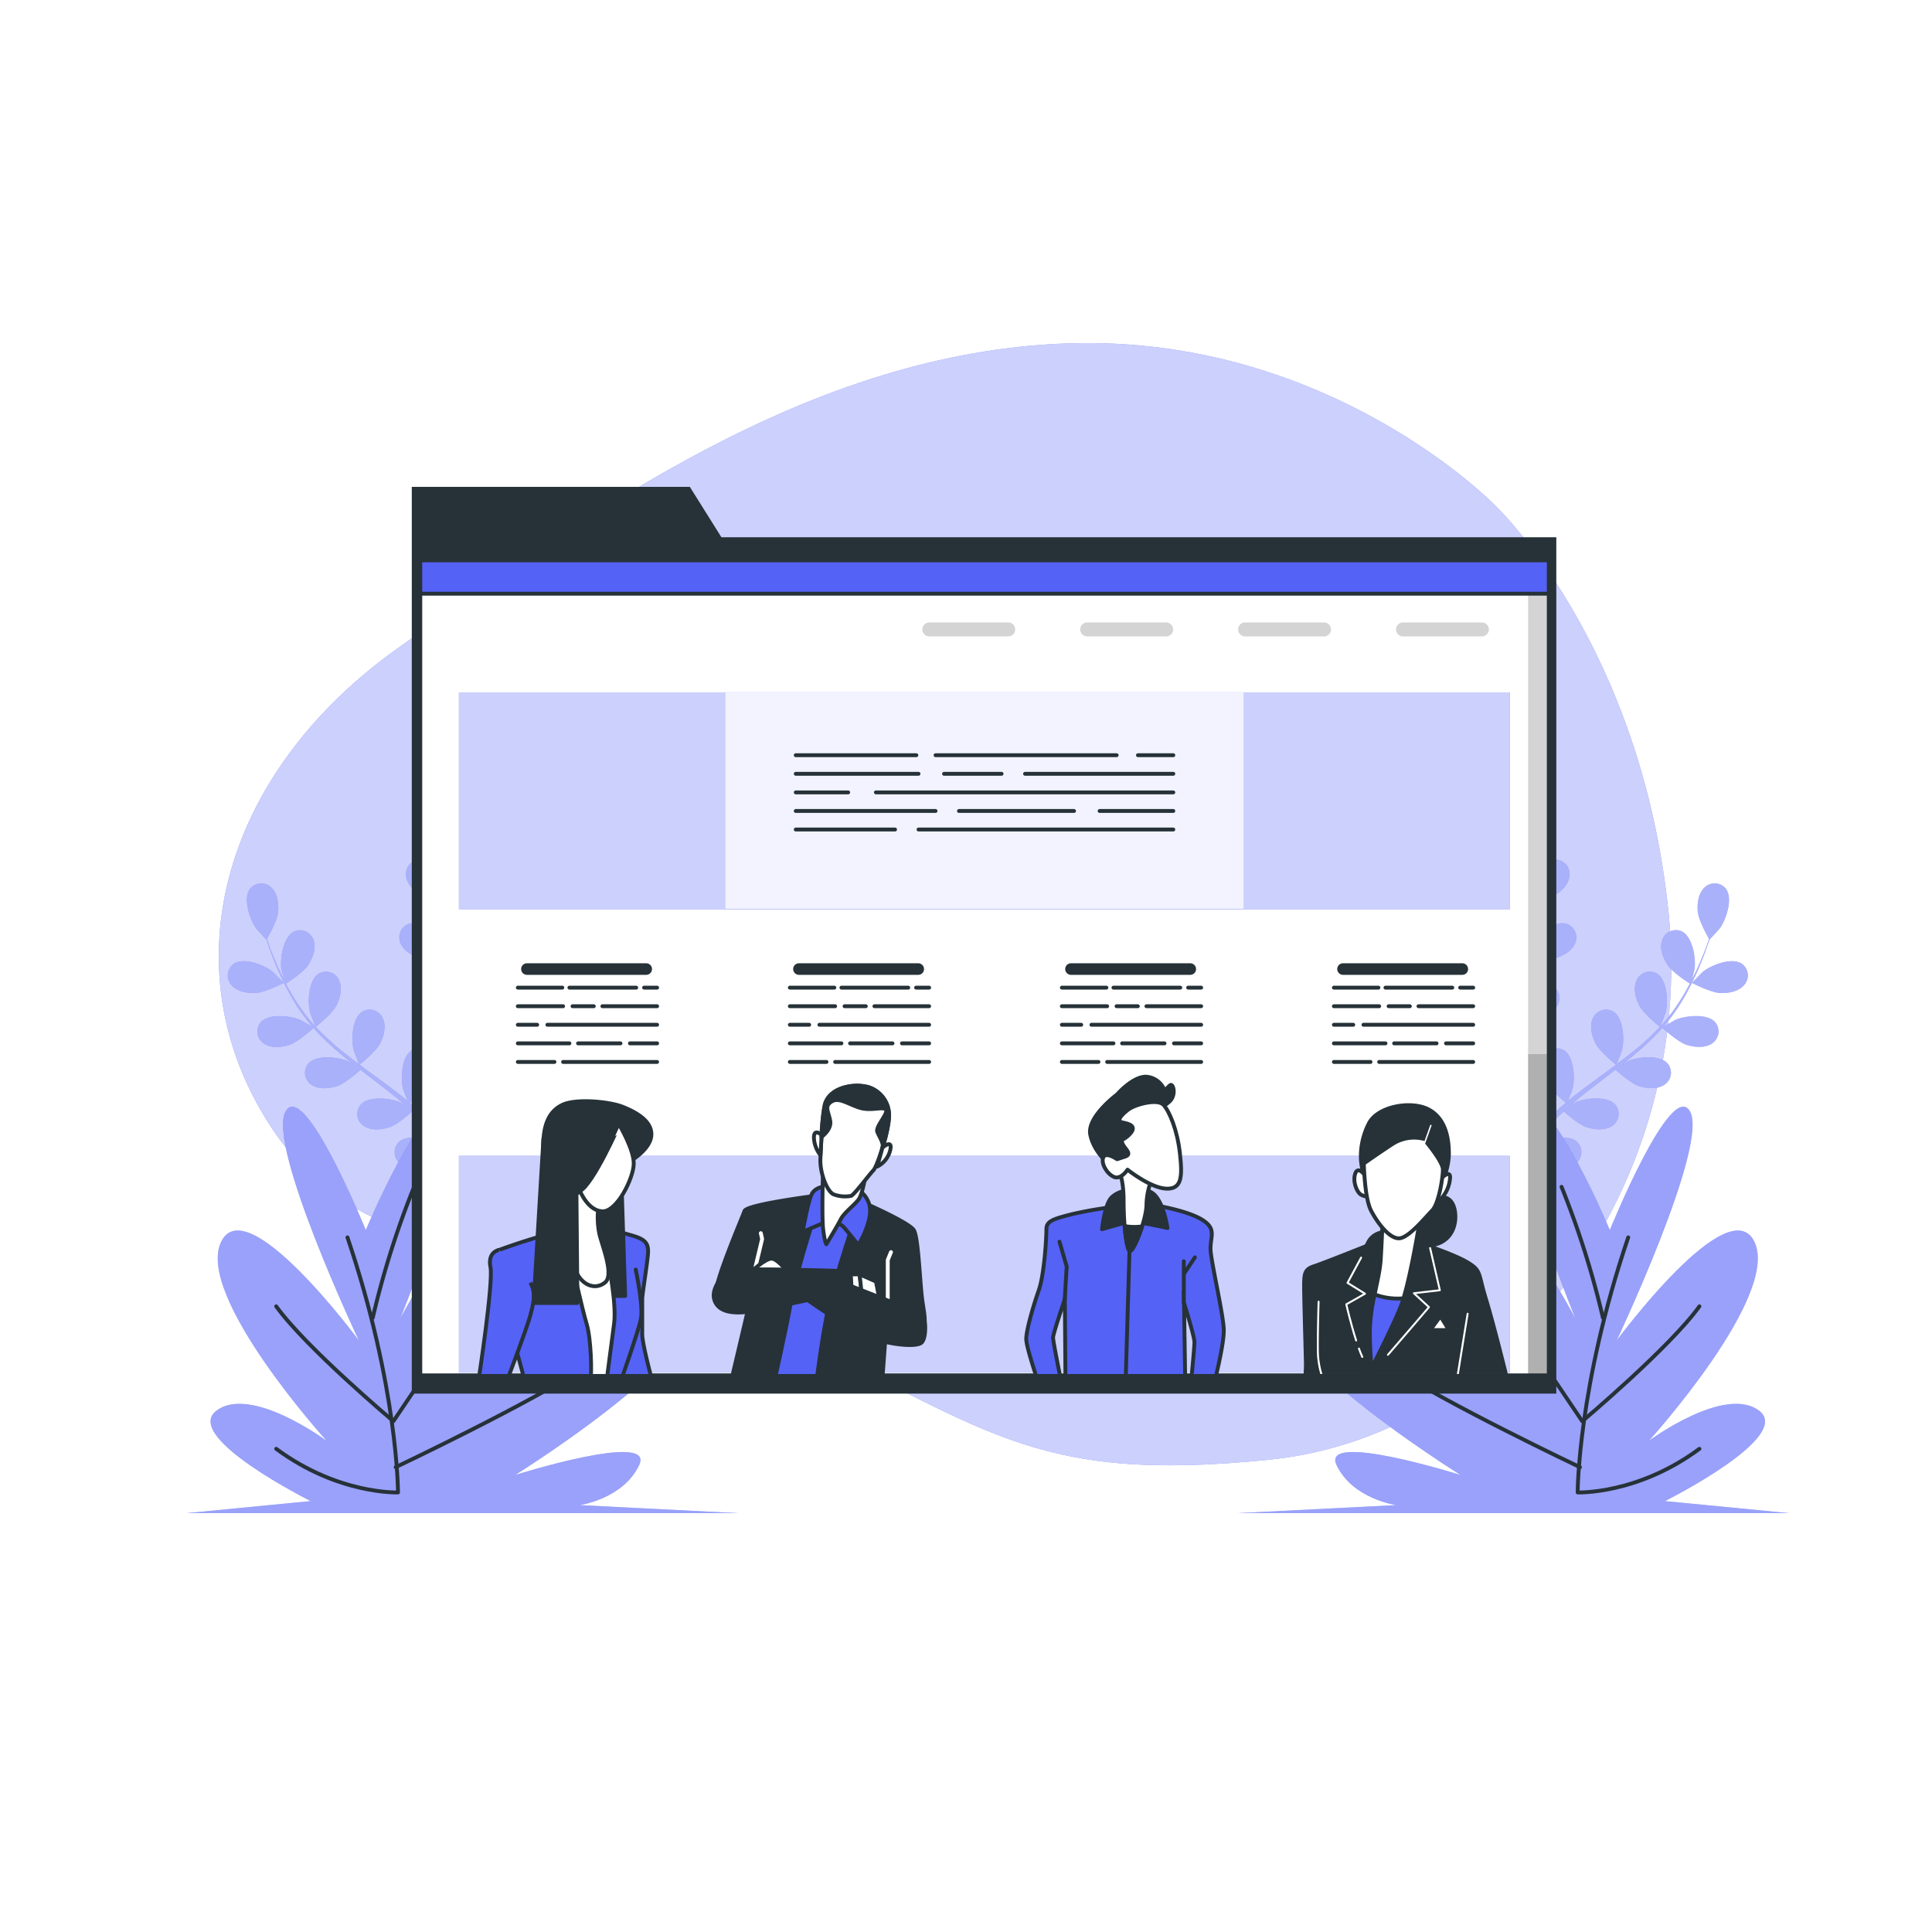 <svg class="animated" id="freepik_stories-about-us-page" xmlns="http://www.w3.org/2000/svg" xmlns:xlink="http://www.w3.org/1999/xlink" viewBox="0 0 500 500" version="1.1" xmlns:svgjs="http://svgjs.com/svgjs"><style>svg#freepik_stories-about-us-page:not(.animated) .animable {opacity: 0;}svg#freepik_stories-about-us-page.animated #freepik--Plants--inject-164 {animation: 1s 1 forwards cubic-bezier(.36,-0.01,.5,1.38) zoomIn;animation-delay: 0s;}svg#freepik_stories-about-us-page.animated #freepik--Page--inject-164 {animation: 1s 1 forwards cubic-bezier(.36,-0.01,.5,1.38) zoomIn;animation-delay: 0s;}svg#freepik_stories-about-us-page.animated #freepik--character-4--inject-164 {animation: 1s 1 forwards cubic-bezier(.36,-0.01,.5,1.38) slideRight;animation-delay: 0s;}svg#freepik_stories-about-us-page.animated #freepik--character-3--inject-164 {animation: 1s 1 forwards cubic-bezier(.36,-0.01,.5,1.38) slideDown;animation-delay: 0s;}svg#freepik_stories-about-us-page.animated #freepik--character-2--inject-164 {animation: 1s 1 forwards cubic-bezier(.36,-0.01,.5,1.38) slideUp;animation-delay: 0s;}svg#freepik_stories-about-us-page.animated #freepik--character-1--inject-164 {animation: 1s 1 forwards cubic-bezier(.36,-0.01,.5,1.38) slideLeft;animation-delay: 0s;}            @keyframes zoomIn {                0% {                    opacity: 0;                    transform: scale(0.5);                }                100% {                    opacity: 1;                    transform: scale(1);                }            }                    @keyframes slideRight {                0% {                    opacity: 0;                    transform: translateX(30px);                }                100% {                    opacity: 1;                    transform: translateX(0);                }            }                    @keyframes slideDown {                0% {                    opacity: 0;                    transform: translateY(-30px);                }                100% {                    opacity: 1;                    transform: translateY(0);                }            }                    @keyframes slideUp {                0% {                    opacity: 0;                    transform: translateY(30px);                }                100% {                    opacity: 1;                    transform: inherit;                }            }                    @keyframes slideLeft {                0% {                    opacity: 0;                    transform: translateX(-30px);                }                100% {                    opacity: 1;                    transform: translateX(0);                }            }        .animator-hidden { display: none; }</style><g id="freepik--background-simple--inject-164" class="animable" style="transform-origin: 244.573px 234.006px;"><path d="M387,130.86s-42.69-44.11-110.28-42-125.23,44.83-172.9,78.27S43.35,252.53,71.1,293.08s71.86,23.48,128.06,49.8S266,384.15,328.65,377.75s110.29-71.86,103.17-141.59S387,130.86,387,130.86Z" style="fill: rgb(85, 98, 246); transform-origin: 244.573px 234.006px;" id="el2i1y3jdnlnv" class="animable"></path><g id="elz5nkynjyh7g"><path d="M387,130.86s-42.69-44.11-110.28-42-125.23,44.83-172.9,78.27S43.35,252.53,71.1,293.08s71.86,23.48,128.06,49.8S266,384.15,328.65,377.75s110.29-71.86,103.17-141.59S387,130.86,387,130.86Z" style="fill: rgb(255, 255, 255); opacity: 0.7; transform-origin: 244.573px 234.006px;" class="animable"></path></g></g><g id="freepik--Shadow--inject-164" class="animable animator-hidden" style="transform-origin: 256.025px 399.305px;"><path d="M403.36,399.3c0,2.94-66,5.31-147.33,5.31s-147.34-2.37-147.34-5.31,66-5.3,147.34-5.3S403.36,396.37,403.36,399.3Z" style="fill: rgb(85, 98, 246); transform-origin: 256.025px 399.305px;" id="elcb6gcrupb2w" class="animable"></path><g id="el5b1ukktoy7r"><path d="M403.36,399.3c0,2.94-66,5.31-147.33,5.31s-147.34-2.37-147.34-5.31,66-5.3,147.34-5.3S403.36,396.37,403.36,399.3Z" style="fill: rgb(255, 255, 255); opacity: 0.6; transform-origin: 256.025px 399.305px;" class="animable"></path></g></g><g id="freepik--Plants--inject-164" class="animable" style="transform-origin: 255.645px 300.021px;"><path d="M116.67,233.78c.06,0-.69-3.73-.77-4-.86-2.66-4.09-7.3-7.23-7.3a3.72,3.72,0,0,0-3.57,4.22c.23,2.2,2.21,4.08,4,5.16C111.2,233.17,116.67,233.78,116.67,233.78Z" style="fill: rgb(85, 98, 246); transform-origin: 110.87px 228.13px;" id="elsfs81d4foil" class="animable"></path><path d="M122.74,208.66c-2.95,1.06-4.41,6.52-4.32,9.32,0,.24.56,4,.62,4l.06,0c-.24.86-.49,1.78-.74,2.8-.44,1.88-.92,4-1.29,6.36a65.63,65.63,0,0,0-.84,7.64,49.24,49.24,0,0,0,.29,8.6.44.44,0,0,1,0,.1c-.38-.83-1.54-3.12-1.65-3.29-1.54-2.34-5.88-6-8.91-5.13a3.71,3.71,0,0,0-2.32,5c.8,2.07,3.2,3.35,5.21,3.93,2.27.64,7.33-.12,7.73-.18a67.33,67.33,0,0,0,1.86,8.56c.47,1.64,1,3.28,1.52,4.91-.35-.71-.68-1.34-.73-1.42-1.54-2.34-5.88-6-8.91-5.13a3.71,3.71,0,0,0-2.32,5c.8,2.06,3.2,3.35,5.21,3.92s6.37,0,7.51-.14c.21.62.42,1.25.64,1.87,1,3,2.08,6,3,8.94.33,1,.61,2.08.9,3.12-.31-.63-.59-1.16-.64-1.23-1.53-2.35-5.88-6-8.9-5.13a3.71,3.71,0,0,0-2.33,5c.8,2.06,3.21,3.35,5.22,3.92s5.94.07,7.3-.12c.27,1.07.54,2.15.75,3.2.12.72.29,1.4.38,2.14l.3,2.14c.14,1.37.3,2.78.4,4.12.08.94.14,1.83.2,2.72-.31-1-1-3.07-1-3.23a14.41,14.41,0,0,0-4.8-5.46,5.07,5.07,0,0,0-.4-.72,3.72,3.72,0,0,0-5.46-.85c-2.37,2.05-1.78,7.67-.69,10.25.06.15,1,1.73,1.52,2.71l-1.27-1.58c-.88-1.07-1.78-2.11-2.74-3.23q-.74-.78-1.47-1.59c-.48-.54-1.05-1.05-1.58-1.59-1.26-1.21-2.59-2.38-4-3.52.94-.77,4.21-3.53,5.15-5.41s1.61-4.51.63-6.5a3.71,3.71,0,0,0-5.26-1.66c-2.66,1.66-2.93,7.31-2.24,10,0,.17.76,2.07,1.17,3.1-.83-.69-1.65-1.37-2.51-2-2.48-1.91-5-3.77-7.6-5.64l-2.33-1.73c.33-.27,4.29-3.47,5.35-5.58.94-1.87,1.61-4.51.63-6.49a3.71,3.71,0,0,0-5.27-1.67c-2.65,1.67-2.92,7.31-2.23,10,.05.2,1.08,2.92,1.38,3.6-1.71-1.27-3.4-2.55-5-3.88a66,66,0,0,1-6.2-5.78c.15-.12,4.3-3.45,5.38-5.6.94-1.87,1.61-4.51.63-6.5A3.71,3.71,0,0,0,82.48,252c-2.66,1.67-2.92,7.32-2.24,10,.05.18.83,2.26,1.23,3.23l-.15.1a48,48,0,0,1-5.1-6.84c-.83-1.32-1.56-2.64-2.24-3.93.84-.54,4.63-3,5.82-4.88s2.1-4.31,1.34-6.39a3.71,3.71,0,0,0-5-2.23c-2.82,1.36-3.71,7-3.32,9.72,0,.15.4,1.66.7,2.75-.3-.58-.62-1.19-.89-1.76-1-2.13-1.85-4.15-2.55-5.94-.39-1-.73-2-1-2.84.54-.95,2.69-4.84,2.89-7s-.12-4.79-1.75-6.29a3.72,3.72,0,0,0-5.52.34c-1.87,2.51-.08,7.88,1.54,10.16.14.2,2.68,3,2.71,3l0-.06c.28.85.58,1.75.94,2.74.67,1.81,1.44,3.85,2.43,6a65.73,65.73,0,0,0,3.52,6.84,48.53,48.53,0,0,0,5,7l.07.07c-.78-.48-3-1.75-3.19-1.83-2.57-1.11-8.2-1.73-10.26.63a3.71,3.71,0,0,0,.83,5.46c1.8,1.28,4.52,1,6.51.4,2.25-.71,6-4.14,6.35-4.41a66.15,66.15,0,0,0,6.28,6.11c1.29,1.11,2.62,2.19,4,3.26-.69-.39-1.31-.74-1.4-.78-2.57-1.11-8.19-1.73-10.25.63a3.7,3.7,0,0,0,.82,5.46c1.81,1.28,4.52,1,6.52.4s5.31-3.5,6.18-4.27l1.56,1.22c2.52,1.93,5,3.84,7.45,5.79.85.69,1.66,1.39,2.48,2.1-.61-.35-1.13-.64-1.22-.68-2.57-1.1-8.19-1.73-10.25.64a3.7,3.7,0,0,0,.82,5.46c1.81,1.28,4.52,1,6.52.39s5-3.22,6-4.12c.81.74,1.63,1.49,2.39,2.25.5.53,1,1,1.5,1.57l1.43,1.63c.88,1.06,1.78,2.15,2.61,3.21.58.74,1.12,1.45,1.67,2.16-.84-.69-2.51-2-2.67-2.11-2.37-1.49-7.83-2.95-10.23-.93a3.71,3.71,0,0,0,0,5.52c1.59,1.54,4.31,1.7,6.38,1.38,2.27-.35,6.39-3,6.9-3.37.9,1.18,1.76,2.34,2.56,3.44,2.77,3.83,4.93,7.13,6.41,9.45l.15.24,1.92-.93-.3-.46c-1.55-2.31-3.8-5.59-6.69-9.4-.9-1.21-1.9-2.47-2.93-3.77a41.25,41.25,0,0,0,3-3.68c2.2.86,6.79.89,7.38.89.1,1.49.18,2.93.23,4.29.2,4.73.18,8.67.14,11.42,0,.11,0,.21,0,.32l2.11-1c0-2.74-.11-6.44-.38-10.82-.1-1.5-.23-3.11-.37-4.76.58-.14,5.35-1.37,7.15-2.81,1.64-1.3,3.36-3.42,3.3-5.63a3.71,3.71,0,0,0-4.08-3.72c-3.12.4-5.72,5.41-6.23,8.17,0,.16-.17,2-.23,3.09-.06-.67-.12-1.32-.19-2-.14-1.37-.32-2.73-.5-4.2-.12-.7-.24-1.42-.35-2.14s-.3-1.46-.45-2.19c-.38-1.71-.84-3.42-1.35-5.13,1.2-.12,5.46-.62,7.28-1.67s3.83-2.87,4.11-5.07a3.71,3.71,0,0,0-3.47-4.29c-3.14-.08-6.48,4.48-7.4,7.13-.06.16-.51,2.13-.73,3.22-.32-1-.62-2.05-1-3.08-1-3-2.13-5.93-3.23-8.9l-1-2.73c.43,0,5.5-.52,7.54-1.7,1.81-1,3.83-2.87,4.11-5.07a3.7,3.7,0,0,0-3.47-4.29c-3.14-.08-6.48,4.49-7.4,7.13-.07.2-.71,3-.84,3.77-.72-2-1.42-4-2-6a68.9,68.9,0,0,1-2-8.24c.2,0,5.5-.5,7.59-1.7,1.81-1.05,3.83-2.88,4.11-5.08a3.71,3.71,0,0,0-3.48-4.29c-3.13-.08-6.47,4.49-7.39,7.13-.06.17-.55,2.34-.76,3.37h-.18a47.81,47.81,0,0,1-.48-8.51c0-1.56.15-3.06.3-4.51,1,0,5.55,0,7.55-.86s4.12-2.44,4.64-4.59a3.71,3.71,0,0,0-3-4.65c-3.11-.42-6.93,3.75-8.13,6.27-.07.14-.58,1.61-.94,2.69.07-.66.14-1.33.23-2,.32-2.35.75-4.48,1.15-6.37.24-1.07.47-2,.7-2.93,1-.5,4.92-2.55,6.27-4.22s2.53-4.06,2-6.21A3.71,3.71,0,0,0,122.74,208.66Z" style="fill: rgb(85, 98, 246); transform-origin: 102.112px 260.266px;" id="elhr9uraxqvn" class="animable"></path><path d="M66.06,257c2.45-.1,7.35-2.62,7.36-2.62s-2.64-2.72-2.83-2.88c-2.19-1.74-7.45-3.83-10.06-2.09a3.71,3.71,0,0,0-.65,5.48C61.29,256.6,64,257.08,66.06,257Z" style="fill: rgb(85, 98, 246); transform-origin: 66.189px 252.882px;" id="el5axz7zmxklb" class="animable"></path><g id="elhjun0wuvcda"><g style="opacity: 0.5; transform-origin: 99.64px 260.266px;" class="animable"><path d="M116.67,233.78c.06,0-.69-3.73-.77-4-.86-2.66-4.09-7.3-7.23-7.3a3.72,3.72,0,0,0-3.57,4.22c.23,2.2,2.21,4.08,4,5.16C111.2,233.17,116.67,233.78,116.67,233.78Z" style="fill: rgb(255, 255, 255); transform-origin: 110.87px 228.13px;" id="el7wiay7b7owk" class="animable"></path><path d="M122.74,208.66c-2.95,1.06-4.41,6.52-4.32,9.32,0,.24.56,4,.62,4l.06,0c-.24.86-.49,1.78-.74,2.8-.44,1.88-.92,4-1.29,6.36a65.63,65.63,0,0,0-.84,7.64,49.24,49.24,0,0,0,.29,8.6.44.44,0,0,1,0,.1c-.38-.83-1.54-3.12-1.65-3.29-1.54-2.34-5.88-6-8.91-5.13a3.71,3.71,0,0,0-2.32,5c.8,2.07,3.2,3.35,5.21,3.93,2.27.64,7.33-.12,7.73-.18a67.33,67.33,0,0,0,1.86,8.56c.47,1.64,1,3.28,1.52,4.91-.35-.71-.68-1.34-.73-1.42-1.54-2.34-5.88-6-8.91-5.13a3.71,3.71,0,0,0-2.32,5c.8,2.06,3.2,3.35,5.21,3.92s6.37,0,7.51-.14c.21.62.42,1.25.64,1.87,1,3,2.08,6,3,8.94.33,1,.61,2.08.9,3.12-.31-.63-.59-1.16-.64-1.23-1.53-2.35-5.88-6-8.9-5.13a3.71,3.71,0,0,0-2.33,5c.8,2.06,3.21,3.35,5.22,3.92s5.94.07,7.3-.12c.27,1.07.54,2.15.75,3.2.12.72.29,1.4.38,2.14l.3,2.14c.14,1.37.3,2.78.4,4.12.08.94.14,1.83.2,2.72-.31-1-1-3.07-1-3.23a14.41,14.41,0,0,0-4.8-5.46,5.07,5.07,0,0,0-.4-.72,3.72,3.72,0,0,0-5.46-.85c-2.37,2.05-1.78,7.67-.69,10.25.06.15,1,1.73,1.52,2.71l-1.27-1.58c-.88-1.07-1.78-2.11-2.74-3.23q-.74-.78-1.47-1.59c-.48-.54-1.05-1.05-1.58-1.59-1.26-1.21-2.59-2.38-4-3.52.94-.77,4.21-3.53,5.15-5.41s1.61-4.51.63-6.5a3.71,3.71,0,0,0-5.26-1.66c-2.66,1.66-2.93,7.31-2.24,10,0,.17.76,2.07,1.17,3.1-.83-.69-1.65-1.37-2.51-2-2.48-1.91-5-3.77-7.6-5.64l-2.33-1.73c.33-.27,4.29-3.47,5.35-5.58.94-1.87,1.61-4.51.63-6.49a3.71,3.71,0,0,0-5.27-1.67c-2.65,1.67-2.92,7.31-2.23,10,.05.2,1.08,2.92,1.38,3.6-1.71-1.27-3.4-2.55-5-3.88a66,66,0,0,1-6.2-5.78c.15-.12,4.3-3.45,5.38-5.6.94-1.87,1.61-4.51.63-6.5A3.71,3.71,0,0,0,82.48,252c-2.66,1.67-2.92,7.32-2.24,10,.05.18.83,2.26,1.23,3.23l-.15.1a48,48,0,0,1-5.1-6.84c-.83-1.32-1.56-2.64-2.24-3.93.84-.54,4.63-3,5.82-4.88s2.1-4.31,1.34-6.39a3.71,3.71,0,0,0-5-2.23c-2.82,1.36-3.71,7-3.32,9.72,0,.15.4,1.66.7,2.75-.3-.58-.62-1.19-.89-1.76-1-2.13-1.85-4.15-2.55-5.94-.39-1-.73-2-1-2.84.54-.95,2.69-4.84,2.89-7s-.12-4.79-1.75-6.29a3.72,3.72,0,0,0-5.52.34c-1.87,2.51-.08,7.88,1.54,10.16.14.2,2.68,3,2.71,3l0-.06c.28.85.58,1.75.94,2.74.67,1.81,1.44,3.85,2.43,6a65.73,65.73,0,0,0,3.52,6.84,48.53,48.53,0,0,0,5,7l.07.07c-.78-.48-3-1.75-3.19-1.83-2.57-1.11-8.2-1.73-10.26.63a3.71,3.71,0,0,0,.83,5.46c1.8,1.28,4.52,1,6.51.4,2.25-.71,6-4.14,6.35-4.41a66.15,66.15,0,0,0,6.28,6.11c1.29,1.11,2.62,2.19,4,3.26-.69-.39-1.31-.74-1.4-.78-2.57-1.11-8.19-1.73-10.25.63a3.7,3.7,0,0,0,.82,5.46c1.81,1.28,4.52,1,6.52.4s5.31-3.5,6.18-4.27l1.56,1.22c2.52,1.93,5,3.84,7.45,5.79.85.69,1.66,1.39,2.48,2.1-.61-.35-1.13-.64-1.22-.68-2.57-1.1-8.19-1.73-10.25.64a3.7,3.7,0,0,0,.82,5.46c1.81,1.28,4.52,1,6.52.39s5-3.22,6-4.12c.81.74,1.63,1.49,2.39,2.25.5.53,1,1,1.5,1.57l1.43,1.63c.88,1.06,1.78,2.15,2.61,3.21.58.74,1.12,1.45,1.67,2.16-.84-.69-2.51-2-2.67-2.11-2.37-1.49-7.83-2.95-10.23-.93a3.71,3.71,0,0,0,0,5.52c1.59,1.54,4.31,1.7,6.38,1.38,2.27-.35,6.39-3,6.9-3.37.9,1.18,1.76,2.34,2.56,3.44,2.77,3.83,4.93,7.13,6.41,9.45l.15.24,1.92-.93-.3-.46c-1.55-2.31-3.8-5.59-6.69-9.4-.9-1.21-1.9-2.47-2.93-3.77a41.25,41.25,0,0,0,3-3.68c2.2.86,6.79.89,7.38.89.1,1.49.18,2.93.23,4.29.2,4.73.18,8.67.14,11.42,0,.11,0,.21,0,.32l2.11-1c0-2.74-.11-6.44-.38-10.82-.1-1.5-.23-3.11-.37-4.76.58-.14,5.35-1.37,7.15-2.81,1.64-1.3,3.36-3.42,3.3-5.63a3.71,3.71,0,0,0-4.08-3.72c-3.12.4-5.72,5.41-6.23,8.17,0,.16-.17,2-.23,3.09-.06-.67-.12-1.32-.19-2-.14-1.37-.32-2.73-.5-4.2-.12-.7-.24-1.42-.35-2.14s-.3-1.46-.45-2.19c-.38-1.71-.84-3.42-1.35-5.13,1.2-.12,5.46-.62,7.28-1.67s3.83-2.87,4.11-5.07a3.71,3.71,0,0,0-3.47-4.29c-3.14-.08-6.48,4.48-7.4,7.13-.06.16-.51,2.13-.73,3.22-.32-1-.62-2.05-1-3.08-1-3-2.13-5.93-3.23-8.9l-1-2.73c.43,0,5.5-.52,7.54-1.7,1.81-1,3.83-2.87,4.11-5.07a3.7,3.7,0,0,0-3.47-4.29c-3.14-.08-6.48,4.49-7.4,7.13-.07.2-.71,3-.84,3.77-.72-2-1.42-4-2-6a68.9,68.9,0,0,1-2-8.24c.2,0,5.5-.5,7.59-1.7,1.81-1.05,3.83-2.88,4.11-5.08a3.71,3.71,0,0,0-3.48-4.29c-3.13-.08-6.47,4.49-7.39,7.13-.06.17-.55,2.34-.76,3.37h-.18a47.81,47.81,0,0,1-.48-8.51c0-1.56.15-3.06.3-4.51,1,0,5.55,0,7.55-.86s4.12-2.44,4.64-4.59a3.71,3.71,0,0,0-3-4.65c-3.11-.42-6.93,3.75-8.13,6.27-.07.14-.58,1.61-.94,2.69.07-.66.14-1.33.23-2,.32-2.35.75-4.48,1.15-6.37.24-1.07.47-2,.7-2.93,1-.5,4.92-2.55,6.27-4.22s2.53-4.06,2-6.21A3.71,3.71,0,0,0,122.74,208.66Z" style="fill: rgb(255, 255, 255); transform-origin: 102.112px 260.266px;" id="el16r8cw4vin6" class="animable"></path><path d="M66.06,257c2.45-.1,7.35-2.62,7.36-2.62s-2.64-2.72-2.83-2.88c-2.19-1.74-7.45-3.83-10.06-2.09a3.71,3.71,0,0,0-.65,5.48C61.29,256.6,64,257.08,66.06,257Z" style="fill: rgb(255, 255, 255); transform-origin: 66.189px 252.882px;" id="el69lqzswf5jf" class="animable"></path></g></g><path d="M94.67,318.35s14.87-35.84,23.19-34.28-14.27,57.14-14.27,57.14,26.16-49.35,44-49.35-6.54,54.54-29.13,72.72c0,0,35.67-38.44,56.49-30.12s-41.63,47.27-41.63,47.27,36.27-11.43,32.11-2.6S150,389.52,150,389.52l41,2.08H48.29l32.11-3.12S47.1,371.86,56,365.1s28.54,7.79,28.54,7.79-33.89-37.4-27.35-51.42,35.68,25.45,35.68,25.45-23.79-50.38-19-59.22S94.67,318.35,94.67,318.35Z" style="fill: rgb(85, 98, 246); transform-origin: 119.645px 337.81px;" id="elazcpkyrykep" class="animable"></path><g id="el631i1c3vlqw"><path d="M94.67,318.35s14.87-35.84,23.19-34.28-14.27,57.14-14.27,57.14,26.16-49.35,44-49.35-6.54,54.54-29.13,72.72c0,0,35.67-38.44,56.49-30.12s-41.63,47.27-41.63,47.27,36.27-11.43,32.11-2.6S150,389.52,150,389.52l41,2.08H48.29l32.11-3.12S47.1,371.86,56,365.1s28.54,7.79,28.54,7.79-33.89-37.4-27.35-51.42,35.68,25.45,35.68,25.45-23.79-50.38-19-59.22S94.67,318.35,94.67,318.35Z" style="fill: rgb(255, 255, 255); opacity: 0.4; transform-origin: 119.645px 337.81px;" class="animable"></path></g><path d="M89.92,320.24c13.08,38.65,13.08,66,13.08,66s-15.46.6-31.52-11.29" style="fill: none; stroke: rgb(38, 50, 56); stroke-linecap: round; stroke-linejoin: round; transform-origin: 87.24px 353.243px;" id="elhwdl4i6asi" class="animable"></path><path d="M96.46,341.05a231.27,231.27,0,0,1,10.7-33.89" style="fill: none; stroke: rgb(38, 50, 56); stroke-linecap: round; stroke-linejoin: round; transform-origin: 101.81px 324.105px;" id="el77xd0ttgx9p" class="animable"></path><path d="M135.11,318.46l-33.3,49.35s-22.6-19-30.33-29.73" style="fill: none; stroke: rgb(38, 50, 56); stroke-linecap: round; stroke-linejoin: round; transform-origin: 103.295px 343.135px;" id="elgljdomn3qg" class="animable"></path><path d="M102.4,379.7s35.08-16.65,49.36-26.16" style="fill: none; stroke: rgb(38, 50, 56); stroke-linecap: round; stroke-linejoin: round; transform-origin: 127.08px 366.62px;" id="el0dchkd8e55lh" class="animable"></path><path d="M394.62,233.78c-.06,0,.7-3.73.77-4,.86-2.66,4.1-7.3,7.23-7.3a3.72,3.72,0,0,1,3.57,4.22c-.23,2.2-2.21,4.08-4,5.16C400.09,233.17,394.62,233.78,394.62,233.78Z" style="fill: rgb(85, 98, 246); transform-origin: 400.42px 228.13px;" id="el5rg8b4dc7yx" class="animable"></path><path d="M388.55,208.66c2.95,1.06,4.42,6.52,4.32,9.32,0,.24-.56,4-.61,4l-.06,0c.23.86.48,1.78.73,2.8.44,1.88.92,4,1.29,6.36a65.63,65.63,0,0,1,.84,7.64,48.28,48.28,0,0,1-.29,8.6.44.44,0,0,0,0,.1c.39-.83,1.55-3.12,1.65-3.29,1.54-2.34,5.88-6,8.91-5.13a3.7,3.7,0,0,1,2.32,5c-.8,2.07-3.2,3.35-5.21,3.93-2.27.64-7.33-.12-7.73-.18a65.64,65.64,0,0,1-1.86,8.56q-.7,2.46-1.52,4.91c.35-.71.68-1.34.73-1.42,1.54-2.34,5.89-6,8.91-5.13a3.7,3.7,0,0,1,2.32,5c-.8,2.06-3.2,3.35-5.21,3.92s-6.37,0-7.51-.14l-.63,1.87c-1,3-2.09,6-3,8.94-.33,1-.62,2.08-.91,3.12.32-.63.59-1.16.64-1.23,1.54-2.35,5.88-6,8.9-5.13a3.71,3.71,0,0,1,2.33,5c-.8,2.06-3.21,3.35-5.22,3.92s-5.94.07-7.3-.12c-.27,1.07-.53,2.15-.74,3.2-.13.72-.3,1.4-.39,2.14l-.3,2.14c-.14,1.37-.3,2.78-.4,4.12-.08.94-.14,1.83-.2,2.72.32-1,1-3.07,1.05-3.23a14.5,14.5,0,0,1,4.8-5.46,4.3,4.3,0,0,1,.41-.72,3.7,3.7,0,0,1,5.45-.85c2.38,2.05,1.78,7.67.69,10.25-.06.15-.95,1.73-1.52,2.71.43-.53.83-1,1.28-1.58.87-1.07,1.77-2.11,2.73-3.23l1.47-1.59c.48-.54,1.06-1.05,1.59-1.59,1.25-1.21,2.58-2.38,3.95-3.52-.93-.77-4.21-3.53-5.15-5.41s-1.61-4.51-.63-6.5a3.71,3.71,0,0,1,5.27-1.66c2.65,1.66,2.92,7.31,2.23,10,0,.17-.76,2.07-1.17,3.1.83-.69,1.65-1.37,2.51-2,2.48-1.91,5.05-3.77,7.6-5.64l2.33-1.73c-.33-.27-4.29-3.47-5.35-5.58-.93-1.87-1.61-4.51-.63-6.49a3.71,3.71,0,0,1,5.27-1.67c2.66,1.67,2.92,7.31,2.23,10-.05.2-1.08,2.92-1.37,3.6,1.7-1.27,3.39-2.55,5-3.88a66,66,0,0,0,6.2-5.78c-.15-.12-4.3-3.45-5.38-5.6-.94-1.87-1.61-4.51-.63-6.5a3.71,3.71,0,0,1,5.26-1.67c2.66,1.67,2.93,7.32,2.24,10-.05.18-.83,2.26-1.22,3.23a.78.78,0,0,0,.15.1,47.88,47.88,0,0,0,5.09-6.84c.84-1.32,1.56-2.64,2.24-3.93-.84-.54-4.63-3-5.82-4.88s-2.09-4.31-1.34-6.39a3.71,3.71,0,0,1,5.05-2.23c2.83,1.36,3.71,7,3.32,9.72,0,.15-.4,1.66-.69,2.75.29-.58.61-1.19.88-1.76,1-2.13,1.85-4.15,2.55-5.94.4-1,.73-2,1-2.84-.55-.95-2.69-4.84-2.9-7s.13-4.79,1.76-6.29a3.71,3.71,0,0,1,5.51.34c1.88,2.51.09,7.88-1.53,10.16-.14.2-2.69,3-2.72,3l0-.06c-.28.85-.58,1.75-.94,2.74-.66,1.81-1.43,3.85-2.42,6a67.92,67.92,0,0,1-3.53,6.84,48.53,48.53,0,0,1-5,7l-.07.07c.78-.48,3-1.75,3.19-1.83,2.58-1.11,8.2-1.73,10.26.63a3.71,3.71,0,0,1-.82,5.46c-1.81,1.28-4.52,1-6.52.4-2.25-.71-6-4.14-6.34-4.41a66.15,66.15,0,0,1-6.28,6.11c-1.29,1.11-2.63,2.19-4,3.26.69-.39,1.31-.74,1.4-.78,2.57-1.11,8.19-1.73,10.25.63a3.7,3.7,0,0,1-.82,5.46c-1.8,1.28-4.52,1-6.51.4s-5.32-3.5-6.18-4.27c-.53.41-1,.82-1.57,1.22-2.51,1.93-5,3.84-7.45,5.79-.85.69-1.66,1.39-2.48,2.1l1.22-.68c2.57-1.1,8.19-1.73,10.25.64a3.7,3.7,0,0,1-.82,5.46c-1.81,1.28-4.52,1-6.51.39s-5-3.22-6-4.12c-.81.74-1.63,1.49-2.38,2.25-.51.53-1,1-1.5,1.57l-1.44,1.63c-.87,1.06-1.78,2.15-2.61,3.21-.58.74-1.12,1.45-1.66,2.16.83-.69,2.51-2,2.66-2.11,2.37-1.49,7.84-2.95,10.23-.93a3.71,3.71,0,0,1,0,5.52c-1.6,1.54-4.32,1.7-6.38,1.38-2.28-.35-6.4-3-6.91-3.37-.9,1.18-1.76,2.34-2.56,3.44-2.77,3.83-4.93,7.13-6.41,9.45,0,.09-.1.16-.15.24l-1.92-.93.3-.46c1.55-2.31,3.81-5.59,6.69-9.4.91-1.21,1.9-2.47,2.93-3.77a40,40,0,0,1-3-3.68c-2.21.86-6.79.89-7.39.89-.09,1.49-.17,2.93-.23,4.29-.2,4.73-.18,8.67-.13,11.42v.32l-2.11-1c0-2.74.11-6.44.39-10.82.09-1.5.22-3.11.37-4.76-.59-.14-5.36-1.37-7.16-2.81-1.63-1.3-3.35-3.42-3.29-5.63a3.7,3.7,0,0,1,4.08-3.72c3.11.4,5.72,5.41,6.23,8.17,0,.16.16,2,.22,3.09.07-.67.12-1.32.2-2,.13-1.37.31-2.73.5-4.2.11-.7.23-1.42.34-2.14s.3-1.46.45-2.19c.38-1.71.84-3.42,1.35-5.13-1.2-.12-5.45-.62-7.28-1.67s-3.83-2.87-4.1-5.07a3.7,3.7,0,0,1,3.47-4.29c3.13-.08,6.47,4.48,7.39,7.13.06.16.51,2.13.73,3.22.32-1,.62-2.05,1-3.08,1-3,2.13-5.93,3.23-8.9.34-.91.66-1.82,1-2.73-.43,0-5.5-.52-7.54-1.7-1.81-1-3.83-2.87-4.11-5.07a3.71,3.71,0,0,1,3.47-4.29c3.14-.08,6.48,4.49,7.4,7.13.07.2.71,3,.84,3.77.72-2,1.43-4,2-6a65.26,65.26,0,0,0,2-8.24c-.2,0-5.49-.5-7.58-1.7-1.82-1.05-3.84-2.88-4.11-5.08a3.7,3.7,0,0,1,3.47-4.29c3.13-.08,6.47,4.49,7.39,7.13.06.17.56,2.34.77,3.37h.17a47.81,47.81,0,0,0,.48-8.51c0-1.56-.15-3.06-.3-4.51-1,0-5.54,0-7.54-.86s-4.13-2.44-4.65-4.59a3.71,3.71,0,0,1,3-4.65c3.11-.42,6.93,3.75,8.14,6.27.06.14.58,1.61.93,2.69-.07-.66-.14-1.33-.23-2-.31-2.35-.75-4.48-1.15-6.37-.24-1.07-.47-2-.7-2.93-1-.5-4.92-2.55-6.26-4.22s-2.54-4.06-2-6.21A3.71,3.71,0,0,1,388.55,208.66Z" style="fill: rgb(85, 98, 246); transform-origin: 409.262px 260.27px;" id="el4u99j751v7n" class="animable"></path><path d="M445.23,257c-2.45-.1-7.35-2.62-7.35-2.62s2.63-2.72,2.82-2.88c2.19-1.74,7.45-3.83,10.06-2.09a3.7,3.7,0,0,1,.65,5.48C450,256.6,447.32,257.08,445.23,257Z" style="fill: rgb(85, 98, 246); transform-origin: 445.109px 252.882px;" id="elg4du1a4nihm" class="animable"></path><g id="elf9neopp5g7p"><g style="opacity: 0.5; transform-origin: 411.698px 260.27px;" class="animable"><path d="M394.62,233.78c-.06,0,.7-3.73.77-4,.86-2.66,4.1-7.3,7.23-7.3a3.72,3.72,0,0,1,3.57,4.22c-.23,2.2-2.21,4.08-4,5.16C400.09,233.17,394.62,233.78,394.62,233.78Z" style="fill: rgb(255, 255, 255); transform-origin: 400.42px 228.13px;" id="elfx13p9na19n" class="animable"></path><path d="M388.55,208.66c2.95,1.06,4.42,6.52,4.32,9.32,0,.24-.56,4-.61,4l-.06,0c.23.86.48,1.78.73,2.8.44,1.88.92,4,1.29,6.36a65.63,65.63,0,0,1,.84,7.64,48.28,48.28,0,0,1-.29,8.6.44.44,0,0,0,0,.1c.39-.83,1.55-3.12,1.65-3.29,1.54-2.34,5.88-6,8.91-5.13a3.7,3.7,0,0,1,2.32,5c-.8,2.07-3.2,3.35-5.21,3.93-2.27.64-7.33-.12-7.73-.18a65.64,65.64,0,0,1-1.86,8.56q-.7,2.46-1.52,4.91c.35-.71.68-1.34.73-1.42,1.54-2.34,5.89-6,8.91-5.13a3.7,3.7,0,0,1,2.32,5c-.8,2.06-3.2,3.35-5.21,3.92s-6.37,0-7.51-.14l-.63,1.87c-1,3-2.09,6-3,8.94-.33,1-.62,2.08-.91,3.12.32-.63.59-1.16.64-1.23,1.54-2.35,5.88-6,8.9-5.13a3.71,3.71,0,0,1,2.33,5c-.8,2.06-3.21,3.35-5.22,3.92s-5.94.07-7.3-.12c-.27,1.07-.53,2.15-.74,3.2-.13.72-.3,1.4-.39,2.14l-.3,2.14c-.14,1.37-.3,2.78-.4,4.12-.08.94-.14,1.83-.2,2.72.32-1,1-3.07,1.05-3.23a14.5,14.5,0,0,1,4.8-5.46,4.3,4.3,0,0,1,.41-.72,3.7,3.7,0,0,1,5.45-.85c2.38,2.05,1.78,7.67.69,10.25-.06.15-.95,1.73-1.52,2.71.43-.53.83-1,1.28-1.58.87-1.07,1.77-2.11,2.73-3.23l1.47-1.59c.48-.54,1.06-1.05,1.59-1.59,1.25-1.21,2.58-2.38,3.95-3.52-.93-.77-4.21-3.53-5.15-5.41s-1.61-4.51-.63-6.5a3.71,3.71,0,0,1,5.27-1.66c2.65,1.66,2.92,7.31,2.23,10,0,.17-.76,2.07-1.17,3.1.83-.69,1.65-1.37,2.51-2,2.48-1.91,5.05-3.77,7.6-5.64l2.33-1.73c-.33-.27-4.29-3.47-5.35-5.58-.93-1.87-1.61-4.51-.63-6.49a3.71,3.71,0,0,1,5.27-1.67c2.66,1.67,2.92,7.31,2.23,10-.05.2-1.08,2.92-1.37,3.6,1.7-1.27,3.39-2.55,5-3.88a66,66,0,0,0,6.2-5.78c-.15-.12-4.3-3.45-5.38-5.6-.94-1.87-1.61-4.51-.63-6.5a3.71,3.71,0,0,1,5.26-1.67c2.66,1.67,2.93,7.32,2.24,10-.05.18-.83,2.26-1.22,3.23a.78.78,0,0,0,.15.1,47.88,47.88,0,0,0,5.09-6.84c.84-1.32,1.56-2.64,2.24-3.93-.84-.54-4.63-3-5.82-4.88s-2.09-4.31-1.34-6.39a3.71,3.71,0,0,1,5.05-2.23c2.83,1.36,3.71,7,3.32,9.72,0,.15-.4,1.66-.69,2.75.29-.58.61-1.19.88-1.76,1-2.13,1.85-4.15,2.55-5.94.4-1,.73-2,1-2.84-.55-.95-2.69-4.84-2.9-7s.13-4.79,1.76-6.29a3.71,3.71,0,0,1,5.51.34c1.88,2.51.09,7.88-1.53,10.16-.14.2-2.69,3-2.72,3l0-.06c-.28.85-.58,1.75-.94,2.74-.66,1.81-1.43,3.85-2.42,6a67.92,67.92,0,0,1-3.53,6.84,48.53,48.53,0,0,1-5,7l-.07.07c.78-.48,3-1.75,3.19-1.83,2.58-1.11,8.2-1.73,10.26.63a3.71,3.71,0,0,1-.82,5.46c-1.81,1.28-4.52,1-6.52.4-2.25-.71-6-4.14-6.34-4.41a66.15,66.15,0,0,1-6.28,6.11c-1.29,1.11-2.63,2.19-4,3.26.69-.39,1.31-.74,1.4-.78,2.57-1.11,8.19-1.73,10.25.63a3.7,3.7,0,0,1-.82,5.46c-1.8,1.28-4.52,1-6.51.4s-5.32-3.5-6.18-4.27c-.53.41-1,.82-1.57,1.22-2.51,1.93-5,3.84-7.45,5.79-.85.69-1.66,1.39-2.48,2.1l1.22-.68c2.57-1.1,8.19-1.73,10.25.64a3.7,3.7,0,0,1-.82,5.46c-1.81,1.28-4.52,1-6.51.39s-5-3.22-6-4.12c-.81.74-1.63,1.49-2.38,2.25-.51.53-1,1-1.5,1.57l-1.44,1.63c-.87,1.06-1.78,2.15-2.61,3.21-.58.74-1.12,1.45-1.66,2.16.83-.69,2.51-2,2.66-2.11,2.37-1.49,7.84-2.95,10.23-.93a3.71,3.71,0,0,1,0,5.52c-1.6,1.54-4.32,1.7-6.38,1.38-2.28-.35-6.4-3-6.91-3.37-.9,1.18-1.76,2.34-2.56,3.44-2.77,3.83-4.93,7.13-6.41,9.45,0,.09-.1.16-.15.24l-1.92-.93.3-.46c1.55-2.31,3.81-5.59,6.69-9.4.91-1.21,1.9-2.47,2.93-3.77a40,40,0,0,1-3-3.68c-2.21.86-6.79.89-7.39.89-.09,1.49-.17,2.93-.23,4.29-.2,4.73-.18,8.67-.13,11.42v.32l-2.11-1c0-2.74.11-6.44.39-10.82.09-1.5.22-3.11.37-4.76-.59-.14-5.36-1.37-7.16-2.81-1.63-1.3-3.35-3.42-3.29-5.63a3.7,3.7,0,0,1,4.08-3.72c3.11.4,5.72,5.41,6.23,8.17,0,.16.16,2,.22,3.09.07-.67.12-1.32.2-2,.13-1.37.31-2.73.5-4.2.11-.7.23-1.42.34-2.14s.3-1.46.45-2.19c.38-1.71.84-3.42,1.35-5.13-1.2-.12-5.45-.62-7.28-1.67s-3.83-2.87-4.1-5.07a3.7,3.7,0,0,1,3.47-4.29c3.13-.08,6.47,4.48,7.39,7.13.06.16.51,2.13.73,3.22.32-1,.62-2.05,1-3.08,1-3,2.13-5.93,3.23-8.9.34-.91.66-1.82,1-2.73-.43,0-5.5-.52-7.54-1.7-1.81-1-3.83-2.87-4.11-5.07a3.71,3.71,0,0,1,3.47-4.29c3.14-.08,6.48,4.49,7.4,7.13.07.2.71,3,.84,3.77.72-2,1.43-4,2-6a65.26,65.26,0,0,0,2-8.24c-.2,0-5.49-.5-7.58-1.7-1.82-1.05-3.84-2.88-4.11-5.08a3.7,3.7,0,0,1,3.47-4.29c3.13-.08,6.47,4.49,7.39,7.13.06.17.56,2.34.77,3.37h.17a47.81,47.81,0,0,0,.48-8.51c0-1.56-.15-3.06-.3-4.51-1,0-5.54,0-7.54-.86s-4.13-2.44-4.65-4.59a3.71,3.71,0,0,1,3-4.65c3.11-.42,6.93,3.75,8.14,6.27.06.14.58,1.61.93,2.69-.07-.66-.14-1.33-.23-2-.31-2.35-.75-4.48-1.15-6.37-.24-1.07-.47-2-.7-2.93-1-.5-4.92-2.55-6.26-4.22s-2.54-4.06-2-6.21A3.71,3.71,0,0,1,388.55,208.66Z" style="fill: rgb(255, 255, 255); transform-origin: 409.262px 260.27px;" id="elulza5cpwwli" class="animable"></path><path d="M445.23,257c-2.45-.1-7.35-2.62-7.35-2.62s2.63-2.72,2.82-2.88c2.19-1.74,7.45-3.83,10.06-2.09a3.7,3.7,0,0,1,.65,5.48C450,256.6,447.32,257.08,445.23,257Z" style="fill: rgb(255, 255, 255); transform-origin: 445.109px 252.882px;" id="ell6iynlfzdor" class="animable"></path></g></g><path d="M416.62,318.35s-14.87-35.84-23.19-34.28,14.27,57.14,14.27,57.14-26.16-49.35-44-49.35,6.54,54.54,29.14,72.72c0,0-35.68-38.44-56.49-30.12S378,381.73,378,381.73s-36.27-11.43-32.11-2.6,15.46,10.39,15.46,10.39l-41,2.08H463l-32.11-3.12s33.3-16.62,24.38-23.38-28.54,7.79-28.54,7.79,33.89-37.4,27.35-51.42-35.68,25.45-35.68,25.45,23.79-50.38,19-59.22S416.62,318.35,416.62,318.35Z" style="fill: rgb(85, 98, 246); transform-origin: 391.675px 337.81px;" id="el8aibtxc5btv" class="animable"></path><g id="el33gwa7i23ev"><path d="M416.62,318.35s-14.87-35.84-23.19-34.28,14.27,57.14,14.27,57.14-26.16-49.35-44-49.35,6.54,54.54,29.14,72.72c0,0-35.68-38.44-56.49-30.12S378,381.73,378,381.73s-36.27-11.43-32.11-2.6,15.46,10.39,15.46,10.39l-41,2.08H463l-32.11-3.12s33.3-16.62,24.38-23.38-28.54,7.79-28.54,7.79,33.89-37.4,27.35-51.42-35.68,25.45-35.68,25.45,23.79-50.38,19-59.22S416.62,318.35,416.62,318.35Z" style="fill: rgb(255, 255, 255); opacity: 0.4; transform-origin: 391.675px 337.81px;" class="animable"></path></g><path d="M421.38,320.24c-13.08,38.65-13.08,66-13.08,66s15.46.6,31.51-11.29" style="fill: none; stroke: rgb(38, 50, 56); stroke-linecap: round; stroke-linejoin: round; transform-origin: 424.055px 353.243px;" id="elb6k0wlo8tg9" class="animable"></path><path d="M414.84,341.05a232.21,232.21,0,0,0-10.71-33.89" style="fill: none; stroke: rgb(38, 50, 56); stroke-linecap: round; stroke-linejoin: round; transform-origin: 409.485px 324.105px;" id="eleufdmhwwgvg" class="animable"></path><path d="M376.19,318.46l33.29,49.35s22.6-19,30.33-29.73" style="fill: none; stroke: rgb(38, 50, 56); stroke-linecap: round; stroke-linejoin: round; transform-origin: 408px 343.135px;" id="elylzf1w0s0dj" class="animable"></path><path d="M408.89,379.7s-35.08-16.65-49.35-26.16" style="fill: none; stroke: rgb(38, 50, 56); stroke-linecap: round; stroke-linejoin: round; transform-origin: 384.215px 366.62px;" id="elr3l14347a0d" class="animable"></path></g><g id="freepik--Page--inject-164" class="animable" style="transform-origin: 254.67px 243.335px;"><polygon points="186.7 139.04 178.53 126 106.57 126 106.57 139.04 106.57 143.73 106.57 360.67 402.77 360.67 402.77 139.04 186.7 139.04" style="fill: rgb(38, 50, 56); transform-origin: 254.67px 243.335px;" id="elvbnqb9csb8d" class="animable"></polygon><rect x="108.77" y="145.02" width="292.05" height="210.92" style="fill: rgb(255, 255, 255); transform-origin: 254.795px 250.48px;" id="elicluy7xkb7j" class="animable"></rect><g style="clip-path: url(&quot;#freepik--clip-path--inject-164&quot;); transform-origin: 254.93px 249.855px;" id="el3eh0vj9swtb" class="animable"><g id="elgrgh2rdt2o"><rect x="395.47" y="143.21" width="6.78" height="214.33" style="opacity: 0.17; transform-origin: 398.86px 250.375px;" class="animable"></rect></g><g id="el2qkiza82sph"><rect x="395.47" y="272.8" width="6.78" height="83" style="opacity: 0.17; transform-origin: 398.86px 314.3px;" class="animable"></rect></g><rect x="107.61" y="142.17" width="293.59" height="11.47" style="fill: rgb(85, 98, 246); stroke: rgb(38, 50, 56); stroke-miterlimit: 10; transform-origin: 254.405px 147.905px;" id="ely7dj1zpc9mr" class="animable"></rect></g><rect x="108.77" y="145.02" width="292.05" height="210.92" style="fill: none; stroke: rgb(38, 50, 56); stroke-linecap: round; stroke-linejoin: round; transform-origin: 254.795px 250.48px;" id="eldkserztgkor" class="animable"></rect><g id="elcgltp66w5g"><g style="opacity: 0.17; transform-origin: 312.01px 162.895px;" class="animable"><path d="M260.93,164.7H240.5a1.8,1.8,0,0,1-1.8-1.8h0a1.8,1.8,0,0,1,1.8-1.81h20.43a1.8,1.8,0,0,1,1.8,1.81h0A1.8,1.8,0,0,1,260.93,164.7Z" id="el4i3fk3e2m66" class="animable" style="transform-origin: 250.715px 162.895px;"></path><path d="M301.79,164.7H281.36a1.81,1.81,0,0,1-1.8-1.8h0a1.81,1.81,0,0,1,1.8-1.81h20.43a1.81,1.81,0,0,1,1.81,1.81h0A1.81,1.81,0,0,1,301.79,164.7Z" id="elltr24su4ofk" class="animable" style="transform-origin: 291.58px 162.895px;"></path><path d="M342.66,164.7H322.23a1.81,1.81,0,0,1-1.81-1.8h0a1.81,1.81,0,0,1,1.81-1.81h20.43a1.81,1.81,0,0,1,1.8,1.81h0A1.81,1.81,0,0,1,342.66,164.7Z" id="el20h7hgd15jf" class="animable" style="transform-origin: 332.44px 162.895px;"></path><path d="M383.52,164.7H363.09a1.8,1.8,0,0,1-1.8-1.8h0a1.8,1.8,0,0,1,1.8-1.81h20.43a1.81,1.81,0,0,1,1.8,1.81h0A1.81,1.81,0,0,1,383.52,164.7Z" id="elelv39c7w827" class="animable" style="transform-origin: 373.305px 162.895px;"></path></g></g><line x1="136.37" y1="250.79" x2="167.24" y2="250.79" style="fill: none; stroke: rgb(38, 50, 56); stroke-linecap: round; stroke-linejoin: round; stroke-width: 3px; transform-origin: 151.805px 250.79px;" id="el2wo13ctuo5" class="animable"></line><line x1="166.69" y1="255.6" x2="170.06" y2="255.6" style="fill: none; stroke: rgb(38, 50, 56); stroke-linecap: round; stroke-linejoin: round; transform-origin: 168.375px 255.6px;" id="elydwved2edts" class="animable"></line><line x1="147.36" y1="255.6" x2="164.65" y2="255.6" style="fill: none; stroke: rgb(38, 50, 56); stroke-linecap: round; stroke-linejoin: round; transform-origin: 156.005px 255.6px;" id="eljtqxshdclfo" class="animable"></line><line x1="134.01" y1="255.6" x2="145.53" y2="255.6" style="fill: none; stroke: rgb(38, 50, 56); stroke-linecap: round; stroke-linejoin: round; transform-origin: 139.77px 255.6px;" id="elt74h02anzx" class="animable"></line><line x1="155.9" y1="260.41" x2="170.06" y2="260.41" style="fill: none; stroke: rgb(38, 50, 56); stroke-linecap: round; stroke-linejoin: round; transform-origin: 162.98px 260.41px;" id="elpatxdjcsh3t" class="animable"></line><line x1="148.17" y1="260.41" x2="153.67" y2="260.41" style="fill: none; stroke: rgb(38, 50, 56); stroke-linecap: round; stroke-linejoin: round; transform-origin: 150.92px 260.41px;" id="elb7i4uq55c3e" class="animable"></line><line x1="134.01" y1="260.41" x2="145.73" y2="260.41" style="fill: none; stroke: rgb(38, 50, 56); stroke-linecap: round; stroke-linejoin: round; transform-origin: 139.87px 260.41px;" id="elkk9hy8f8tap" class="animable"></line><line x1="141.66" y1="265.21" x2="170.06" y2="265.21" style="fill: none; stroke: rgb(38, 50, 56); stroke-linecap: round; stroke-linejoin: round; transform-origin: 155.86px 265.21px;" id="elg47jg196we" class="animable"></line><line x1="134.01" y1="265.21" x2="139.02" y2="265.21" style="fill: none; stroke: rgb(38, 50, 56); stroke-linecap: round; stroke-linejoin: round; transform-origin: 136.515px 265.21px;" id="elal7uyzpnslg" class="animable"></line><line x1="163.03" y1="270.02" x2="170.06" y2="270.02" style="fill: none; stroke: rgb(38, 50, 56); stroke-linecap: round; stroke-linejoin: round; transform-origin: 166.545px 270.02px;" id="el3biz5hgbv9j" class="animable"></line><line x1="149.6" y1="270.02" x2="160.58" y2="270.02" style="fill: none; stroke: rgb(38, 50, 56); stroke-linecap: round; stroke-linejoin: round; transform-origin: 155.09px 270.02px;" id="ely18c3bo0ve" class="animable"></line><line x1="134.01" y1="270.02" x2="147.36" y2="270.02" style="fill: none; stroke: rgb(38, 50, 56); stroke-linecap: round; stroke-linejoin: round; transform-origin: 140.685px 270.02px;" id="el9v9ru6fyjin" class="animable"></line><line x1="145.73" y1="274.83" x2="170.06" y2="274.83" style="fill: none; stroke: rgb(38, 50, 56); stroke-linecap: round; stroke-linejoin: round; transform-origin: 157.895px 274.83px;" id="el9xu01lw0bd" class="animable"></line><line x1="134.01" y1="274.83" x2="143.49" y2="274.83" style="fill: none; stroke: rgb(38, 50, 56); stroke-linecap: round; stroke-linejoin: round; transform-origin: 138.75px 274.83px;" id="eligk53wja0h" class="animable"></line><line x1="206.77" y1="250.79" x2="237.64" y2="250.79" style="fill: none; stroke: rgb(38, 50, 56); stroke-linecap: round; stroke-linejoin: round; stroke-width: 3px; transform-origin: 222.205px 250.79px;" id="el8o5zwa58a3" class="animable"></line><line x1="237.09" y1="255.6" x2="240.46" y2="255.6" style="fill: none; stroke: rgb(38, 50, 56); stroke-linecap: round; stroke-linejoin: round; transform-origin: 238.775px 255.6px;" id="el3lomhrqz1tt" class="animable"></line><line x1="217.76" y1="255.6" x2="235.05" y2="255.6" style="fill: none; stroke: rgb(38, 50, 56); stroke-linecap: round; stroke-linejoin: round; transform-origin: 226.405px 255.6px;" id="el5hrovxyl2o8" class="animable"></line><line x1="204.41" y1="255.6" x2="215.93" y2="255.6" style="fill: none; stroke: rgb(38, 50, 56); stroke-linecap: round; stroke-linejoin: round; transform-origin: 210.17px 255.6px;" id="elkmtrqukd2rg" class="animable"></line><line x1="226.3" y1="260.41" x2="240.46" y2="260.41" style="fill: none; stroke: rgb(38, 50, 56); stroke-linecap: round; stroke-linejoin: round; transform-origin: 233.38px 260.41px;" id="el99z6kp612tf" class="animable"></line><line x1="218.57" y1="260.41" x2="224.07" y2="260.41" style="fill: none; stroke: rgb(38, 50, 56); stroke-linecap: round; stroke-linejoin: round; transform-origin: 221.32px 260.41px;" id="eljeu7s6ueudc" class="animable"></line><line x1="204.41" y1="260.41" x2="216.13" y2="260.41" style="fill: none; stroke: rgb(38, 50, 56); stroke-linecap: round; stroke-linejoin: round; transform-origin: 210.27px 260.41px;" id="el6oilqya9d9b" class="animable"></line><line x1="212.06" y1="265.21" x2="240.46" y2="265.21" style="fill: none; stroke: rgb(38, 50, 56); stroke-linecap: round; stroke-linejoin: round; transform-origin: 226.26px 265.21px;" id="eldu8xgjh2xxv" class="animable"></line><line x1="204.41" y1="265.21" x2="209.42" y2="265.21" style="fill: none; stroke: rgb(38, 50, 56); stroke-linecap: round; stroke-linejoin: round; transform-origin: 206.915px 265.21px;" id="elhxux3y69s94" class="animable"></line><line x1="233.43" y1="270.02" x2="240.46" y2="270.02" style="fill: none; stroke: rgb(38, 50, 56); stroke-linecap: round; stroke-linejoin: round; transform-origin: 236.945px 270.02px;" id="elbf9bt4l6sr" class="animable"></line><line x1="220" y1="270.02" x2="230.98" y2="270.02" style="fill: none; stroke: rgb(38, 50, 56); stroke-linecap: round; stroke-linejoin: round; transform-origin: 225.49px 270.02px;" id="eln0zbnln7jgd" class="animable"></line><line x1="204.41" y1="270.02" x2="217.76" y2="270.02" style="fill: none; stroke: rgb(38, 50, 56); stroke-linecap: round; stroke-linejoin: round; transform-origin: 211.085px 270.02px;" id="el7o49d2nvi6" class="animable"></line><line x1="216.13" y1="274.83" x2="240.46" y2="274.83" style="fill: none; stroke: rgb(38, 50, 56); stroke-linecap: round; stroke-linejoin: round; transform-origin: 228.295px 274.83px;" id="elaqhwxa1slyt" class="animable"></line><line x1="204.41" y1="274.83" x2="213.89" y2="274.83" style="fill: none; stroke: rgb(38, 50, 56); stroke-linecap: round; stroke-linejoin: round; transform-origin: 209.15px 274.83px;" id="eld4uclkhfsjw" class="animable"></line><line x1="277.17" y1="250.79" x2="308.04" y2="250.79" style="fill: none; stroke: rgb(38, 50, 56); stroke-linecap: round; stroke-linejoin: round; stroke-width: 3px; transform-origin: 292.605px 250.79px;" id="elmrk7iii5qae" class="animable"></line><line x1="307.49" y1="255.6" x2="310.86" y2="255.6" style="fill: none; stroke: rgb(38, 50, 56); stroke-linecap: round; stroke-linejoin: round; transform-origin: 309.175px 255.6px;" id="elo0l5nr4erj" class="animable"></line><line x1="288.16" y1="255.6" x2="305.45" y2="255.6" style="fill: none; stroke: rgb(38, 50, 56); stroke-linecap: round; stroke-linejoin: round; transform-origin: 296.805px 255.6px;" id="eln96j9nql4ef" class="animable"></line><line x1="274.81" y1="255.6" x2="286.33" y2="255.6" style="fill: none; stroke: rgb(38, 50, 56); stroke-linecap: round; stroke-linejoin: round; transform-origin: 280.57px 255.6px;" id="el3slnagt0mgv" class="animable"></line><line x1="296.7" y1="260.41" x2="310.86" y2="260.41" style="fill: none; stroke: rgb(38, 50, 56); stroke-linecap: round; stroke-linejoin: round; transform-origin: 303.78px 260.41px;" id="eldollf62ojg5" class="animable"></line><line x1="288.97" y1="260.41" x2="294.47" y2="260.41" style="fill: none; stroke: rgb(38, 50, 56); stroke-linecap: round; stroke-linejoin: round; transform-origin: 291.72px 260.41px;" id="elkci6wo2aec" class="animable"></line><line x1="274.81" y1="260.41" x2="286.53" y2="260.41" style="fill: none; stroke: rgb(38, 50, 56); stroke-linecap: round; stroke-linejoin: round; transform-origin: 280.67px 260.41px;" id="elssivyr5e5s" class="animable"></line><line x1="282.46" y1="265.21" x2="310.86" y2="265.21" style="fill: none; stroke: rgb(38, 50, 56); stroke-linecap: round; stroke-linejoin: round; transform-origin: 296.66px 265.21px;" id="el8wulh14qzd5" class="animable"></line><line x1="274.81" y1="265.21" x2="279.82" y2="265.21" style="fill: none; stroke: rgb(38, 50, 56); stroke-linecap: round; stroke-linejoin: round; transform-origin: 277.315px 265.21px;" id="elad95xxeqba" class="animable"></line><line x1="303.83" y1="270.02" x2="310.86" y2="270.02" style="fill: none; stroke: rgb(38, 50, 56); stroke-linecap: round; stroke-linejoin: round; transform-origin: 307.345px 270.02px;" id="el6ua61wum9ik" class="animable"></line><line x1="290.4" y1="270.02" x2="301.38" y2="270.02" style="fill: none; stroke: rgb(38, 50, 56); stroke-linecap: round; stroke-linejoin: round; transform-origin: 295.89px 270.02px;" id="elapobe71q7a" class="animable"></line><line x1="274.81" y1="270.02" x2="288.16" y2="270.02" style="fill: none; stroke: rgb(38, 50, 56); stroke-linecap: round; stroke-linejoin: round; transform-origin: 281.485px 270.02px;" id="ela4of3nrss8" class="animable"></line><line x1="286.53" y1="274.83" x2="310.86" y2="274.83" style="fill: none; stroke: rgb(38, 50, 56); stroke-linecap: round; stroke-linejoin: round; transform-origin: 298.695px 274.83px;" id="elozjuqfb4vg" class="animable"></line><line x1="274.81" y1="274.83" x2="284.29" y2="274.83" style="fill: none; stroke: rgb(38, 50, 56); stroke-linecap: round; stroke-linejoin: round; transform-origin: 279.55px 274.83px;" id="el3nnsyf3uif4" class="animable"></line><line x1="347.57" y1="250.79" x2="378.44" y2="250.79" style="fill: none; stroke: rgb(38, 50, 56); stroke-linecap: round; stroke-linejoin: round; stroke-width: 3px; transform-origin: 363.005px 250.79px;" id="eloftmo0xu89q" class="animable"></line><line x1="377.89" y1="255.6" x2="381.26" y2="255.6" style="fill: none; stroke: rgb(38, 50, 56); stroke-linecap: round; stroke-linejoin: round; transform-origin: 379.575px 255.6px;" id="el2crtn8vwrq3" class="animable"></line><line x1="358.56" y1="255.6" x2="375.85" y2="255.6" style="fill: none; stroke: rgb(38, 50, 56); stroke-linecap: round; stroke-linejoin: round; transform-origin: 367.205px 255.6px;" id="eltdofivsjje" class="animable"></line><line x1="345.21" y1="255.6" x2="356.73" y2="255.6" style="fill: none; stroke: rgb(38, 50, 56); stroke-linecap: round; stroke-linejoin: round; transform-origin: 350.97px 255.6px;" id="el5kqb70zwr4d" class="animable"></line><line x1="367.1" y1="260.41" x2="381.26" y2="260.41" style="fill: none; stroke: rgb(38, 50, 56); stroke-linecap: round; stroke-linejoin: round; transform-origin: 374.18px 260.41px;" id="elj3el35gak5l" class="animable"></line><line x1="359.37" y1="260.41" x2="364.87" y2="260.41" style="fill: none; stroke: rgb(38, 50, 56); stroke-linecap: round; stroke-linejoin: round; transform-origin: 362.12px 260.41px;" id="el3iu356ywcyz" class="animable"></line><line x1="345.21" y1="260.41" x2="356.93" y2="260.41" style="fill: none; stroke: rgb(38, 50, 56); stroke-linecap: round; stroke-linejoin: round; transform-origin: 351.07px 260.41px;" id="el3fnnuwq4wxm" class="animable"></line><line x1="352.86" y1="265.21" x2="381.26" y2="265.21" style="fill: none; stroke: rgb(38, 50, 56); stroke-linecap: round; stroke-linejoin: round; transform-origin: 367.06px 265.21px;" id="elxvtlfqrvax9" class="animable"></line><line x1="345.21" y1="265.21" x2="350.22" y2="265.21" style="fill: none; stroke: rgb(38, 50, 56); stroke-linecap: round; stroke-linejoin: round; transform-origin: 347.715px 265.21px;" id="el2lm98nlxtck" class="animable"></line><line x1="374.23" y1="270.02" x2="381.26" y2="270.02" style="fill: none; stroke: rgb(38, 50, 56); stroke-linecap: round; stroke-linejoin: round; transform-origin: 377.745px 270.02px;" id="elre0g3vfmnpq" class="animable"></line><line x1="360.8" y1="270.02" x2="371.78" y2="270.02" style="fill: none; stroke: rgb(38, 50, 56); stroke-linecap: round; stroke-linejoin: round; transform-origin: 366.29px 270.02px;" id="elbu83j14ytum" class="animable"></line><line x1="345.21" y1="270.02" x2="358.56" y2="270.02" style="fill: none; stroke: rgb(38, 50, 56); stroke-linecap: round; stroke-linejoin: round; transform-origin: 351.885px 270.02px;" id="elhxw53ogqgsu" class="animable"></line><line x1="356.93" y1="274.83" x2="381.26" y2="274.83" style="fill: none; stroke: rgb(38, 50, 56); stroke-linecap: round; stroke-linejoin: round; transform-origin: 369.095px 274.83px;" id="elx6fz3oz8cxn" class="animable"></line><line x1="345.21" y1="274.83" x2="354.69" y2="274.83" style="fill: none; stroke: rgb(38, 50, 56); stroke-linecap: round; stroke-linejoin: round; transform-origin: 349.95px 274.83px;" id="elh2g7qtgzb2d" class="animable"></line><path d="M390.77,235.3h-272V179.19h272Z" style="fill: rgb(85, 98, 246); transform-origin: 254.77px 207.245px;" id="elj0vbplsbt1g" class="animable"></path><g id="ellc5ybxvy1x"><path d="M390.77,235.3h-272V179.19h272Z" style="fill: rgb(255, 255, 255); opacity: 0.7; transform-origin: 254.77px 207.245px;" class="animable"></path></g><path d="M321.94,235.3H187.65V179.19H321.94Z" style="fill: rgb(85, 98, 246); transform-origin: 254.795px 207.245px;" id="el39b1od9jv6r" class="animable"></path><g id="elogvx94o6a4"><path d="M321.94,235.3H187.65V179.19H321.94Z" style="fill: rgb(255, 255, 255); opacity: 0.92; transform-origin: 254.795px 207.245px;" class="animable"></path></g><line x1="294.5" y1="195.45" x2="303.65" y2="195.45" style="fill: none; stroke: rgb(38, 50, 56); stroke-linecap: round; stroke-linejoin: round; transform-origin: 299.075px 195.45px;" id="elwnfftk3ewa" class="animable"></line><line x1="242.12" y1="195.45" x2="288.99" y2="195.45" style="fill: none; stroke: rgb(38, 50, 56); stroke-linecap: round; stroke-linejoin: round; transform-origin: 265.555px 195.45px;" id="el53tzshaahb8" class="animable"></line><line x1="205.94" y1="195.45" x2="237.15" y2="195.45" style="fill: none; stroke: rgb(38, 50, 56); stroke-linecap: round; stroke-linejoin: round; transform-origin: 221.545px 195.45px;" id="elox6hbxi8std" class="animable"></line><line x1="265.28" y1="200.26" x2="303.65" y2="200.26" style="fill: none; stroke: rgb(38, 50, 56); stroke-linecap: round; stroke-linejoin: round; transform-origin: 284.465px 200.26px;" id="elzgz1vcrfek" class="animable"></line><line x1="244.32" y1="200.26" x2="259.21" y2="200.26" style="fill: none; stroke: rgb(38, 50, 56); stroke-linecap: round; stroke-linejoin: round; transform-origin: 251.765px 200.26px;" id="eltxv62f7co" class="animable"></line><line x1="205.94" y1="200.26" x2="237.71" y2="200.26" style="fill: none; stroke: rgb(38, 50, 56); stroke-linecap: round; stroke-linejoin: round; transform-origin: 221.825px 200.26px;" id="elavwy5ig87nw" class="animable"></line><line x1="226.68" y1="205.07" x2="303.65" y2="205.07" style="fill: none; stroke: rgb(38, 50, 56); stroke-linecap: round; stroke-linejoin: round; transform-origin: 265.165px 205.07px;" id="eldphcbwoqvqw" class="animable"></line><line x1="205.94" y1="205.07" x2="219.51" y2="205.07" style="fill: none; stroke: rgb(38, 50, 56); stroke-linecap: round; stroke-linejoin: round; transform-origin: 212.725px 205.07px;" id="eleyhrdw6z5is" class="animable"></line><line x1="284.58" y1="209.88" x2="303.65" y2="209.88" style="fill: none; stroke: rgb(38, 50, 56); stroke-linecap: round; stroke-linejoin: round; transform-origin: 294.115px 209.88px;" id="eluprywq4msip" class="animable"></line><line x1="248.18" y1="209.88" x2="277.96" y2="209.88" style="fill: none; stroke: rgb(38, 50, 56); stroke-linecap: round; stroke-linejoin: round; transform-origin: 263.07px 209.88px;" id="elfoj0d0fmwz6" class="animable"></line><line x1="205.94" y1="209.88" x2="242.12" y2="209.88" style="fill: none; stroke: rgb(38, 50, 56); stroke-linecap: round; stroke-linejoin: round; transform-origin: 224.03px 209.88px;" id="elwhsh6jdfam9" class="animable"></line><line x1="237.71" y1="214.68" x2="303.65" y2="214.68" style="fill: none; stroke: rgb(38, 50, 56); stroke-linecap: round; stroke-linejoin: round; transform-origin: 270.68px 214.68px;" id="el3z4kxgkys36" class="animable"></line><line x1="205.94" y1="214.68" x2="231.64" y2="214.68" style="fill: none; stroke: rgb(38, 50, 56); stroke-linecap: round; stroke-linejoin: round; transform-origin: 218.79px 214.68px;" id="ellk7gvpvtv2f" class="animable"></line><path d="M390.77,355.24h-272V299.13h272Z" style="fill: rgb(85, 98, 246); transform-origin: 254.77px 327.185px;" id="elj6o6s9p8glm" class="animable"></path><g id="elswlj1l5pks8"><path d="M390.77,355.24h-272V299.13h272Z" style="fill: rgb(255, 255, 255); opacity: 0.7; transform-origin: 254.77px 327.185px;" class="animable"></path></g></g><g id="freepik--character-4--inject-164" class="animable" style="transform-origin: 363.75px 321.678px;"><g style="clip-path: url(&quot;#freepik--clip-path-2--inject-164&quot;); transform-origin: 363.75px 321.678px;" id="el0eymxc8ny6oi" class="animable"><path d="M358.58,320.48s-15.93,6.4-18.43,7.19-2.65,1.87-2.65,5.3.47,18.9.47,20.15-.16,3.59-.16,3.59H390s-3.44-14-5.47-20.61-1.09-7.19-4.68-9.37-13-5.31-15-5.78A38.93,38.93,0,0,0,358.58,320.48Z" style="fill: rgb(38, 50, 56); stroke: rgb(38, 50, 56); stroke-linecap: round; stroke-linejoin: round; transform-origin: 363.75px 338.595px;" id="el9kqgtga4fmj" class="animable"></path><path d="M359.36,318.76s-3.75-.31-5.31,2.82S348.74,332,348.74,332l4.53,2.81L348,337.5a106.32,106.32,0,0,0,3.28,11.4,71.42,71.42,0,0,0,3.12,7.19S362,347.5,365,344.84a23.84,23.84,0,0,0,4.84-6.56l-3.9-3.59,6.72-.78s-1.72-8.74-3.91-12.33S359.36,318.76,359.36,318.76Z" style="fill: rgb(38, 50, 56); stroke: rgb(38, 50, 56); stroke-linecap: round; stroke-linejoin: round; transform-origin: 360.33px 337.39px;" id="elfn8kqf32xe6" class="animable"></path><path d="M351.69,349c.28.78.58,1.52.87,2.17" style="fill: none; stroke: rgb(255, 255, 255); stroke-linecap: round; stroke-linejoin: round; stroke-width: 0.5px; transform-origin: 352.125px 350.085px;" id="ely74l55d483" class="animable"></path><path d="M352.26,325.47,348.74,332l4.53,2.81-4.85,2.75s1.13,4.93,2.55,9.35" style="fill: none; stroke: rgb(255, 255, 255); stroke-linecap: round; stroke-linejoin: round; stroke-width: 0.5px; transform-origin: 350.845px 336.19px;" id="elx33lrabldy" class="animable"></path><path d="M370,322.51l2.63,11.4-6.72.78,3.9,3.59s-7.5,8.79-10.61,12.34" style="fill: none; stroke: rgb(255, 255, 255); stroke-linecap: round; stroke-linejoin: round; stroke-width: 0.5px; transform-origin: 365.915px 336.565px;" id="elhvbwge9cdrh" class="animable"></path><line x1="379.82" y1="340" x2="377.01" y2="357.34" style="fill: none; stroke: rgb(255, 255, 255); stroke-linecap: round; stroke-linejoin: round; stroke-width: 0.5px; transform-origin: 378.415px 348.67px;" id="elhqfv0co7gga" class="animable"></line><path d="M341.25,336.88s-.31,10.46-.16,13.74a21.83,21.83,0,0,0,1.25,6.09" style="fill: none; stroke: rgb(255, 255, 255); stroke-linecap: round; stroke-linejoin: round; stroke-width: 0.5px; transform-origin: 341.695px 346.795px;" id="el8326huabqpk" class="animable"></path><polygon points="370.14 344.22 372.79 340.63 374.98 344.22 370.14 344.22" style="fill: rgb(255, 255, 255); stroke: rgb(38, 50, 56); stroke-miterlimit: 10; transform-origin: 372.56px 342.425px;" id="el4fb8c88p03e" class="animable"></polygon><path d="M373.26,309.86s2.65-.31,3.28,3.6-1.25,8.9-7.5,8.9-5.77-4.69-5.62-8.12S373.26,309.86,373.26,309.86Z" style="fill: rgb(38, 50, 56); stroke: rgb(38, 50, 56); stroke-miterlimit: 10; transform-origin: 370.001px 316.107px;" id="els49rubv9c2" class="animable"></path><path d="M357.8,316.27s-.16,4.52-.47,9.68-2.81,12.18-2.81,18.11a90.94,90.94,0,0,0,.47,9.84s5.15-10,7.49-15.77,5-22.49,5-22.49Z" style="fill: rgb(255, 255, 255); stroke: rgb(38, 50, 56); stroke-miterlimit: 10; transform-origin: 360.999px 334.77px;" id="ell1aa7f7h0c" class="animable"></path><path d="M373.1,306a17.25,17.25,0,0,0,1.88-7.34c0-3.9-.78-9.21-5.31-11.56s-13.28-.78-15.46,3.75a18.64,18.64,0,0,0-2,9.37,22.18,22.18,0,0,0,1.09,5.15s.63-3,4.84-4.52,8.75-3.13,10.93-2S373.1,306,373.1,306Z" style="fill: rgb(38, 50, 56); stroke: rgb(38, 50, 56); stroke-linecap: round; stroke-linejoin: round; transform-origin: 363.584px 296.008px;" id="elj1a9gtko3xg" class="animable"></path><path d="M353.43,304.4s-1.88-2.81-2.66-.78.32,5,1.56,5.62,1.88.31,1.88.31Z" style="fill: rgb(255, 255, 255); stroke: rgb(38, 50, 56); stroke-linecap: round; stroke-linejoin: round; transform-origin: 352.359px 306.255px;" id="elb3f7pwcoahw" class="animable"></path><path d="M373.1,304.87s2.19-2.19,2.19-.16a9,9,0,0,1-2,5.15c-.94,1.25-1.41.63-1.41.63Z" style="fill: rgb(255, 255, 255); stroke: rgb(38, 50, 56); stroke-linecap: round; stroke-linejoin: round; transform-origin: 373.585px 307.246px;" id="eleb33g7hfs4r" class="animable"></path><path d="M369.39,295.88l1.55-4.37a.68.68,0,0,0-1.29-.46l-1.3,3.65a10.33,10.33,0,0,0-8.05,1.42c-4.06,2.66-7.34,5-7.34,5s.16,8.9,1.87,12.18,4.69,7.18,7.19,7.18,6.87-5.46,8.59-7.18,2.81-8.43,2.81-10.62C373.42,301.11,370.84,297.69,369.39,295.88Z" style="fill: rgb(255, 255, 255); stroke: rgb(38, 50, 56); stroke-miterlimit: 10; transform-origin: 363.19px 305.538px;" id="eln5wrv2bk6al" class="animable"></path><path d="M363.24,336a17.05,17.05,0,0,1-7.48-1,46.39,46.39,0,0,0-1.24,9.13,90.94,90.94,0,0,0,.47,9.84s5.15-10,7.49-15.77C362.73,337.52,363,336.77,363.24,336Z" style="fill: rgb(85, 98, 246); stroke: rgb(38, 50, 56); stroke-miterlimit: 10; transform-origin: 358.879px 344.485px;" id="elejcrxks3jee" class="animable"></path></g></g><g id="freepik--character-3--inject-164" class="animable" style="transform-origin: 291.154px 318.767px;"><g style="clip-path: url(&quot;#freepik--clip-path-3--inject-164&quot;); transform-origin: 291.154px 318.767px;" id="elyabe9ty00p" class="animable"><path d="M289.43,312.19a110.91,110.91,0,0,0-11.85,2c-4.57,1.18-6.77,1.69-6.77,3.89s-.51,11.68-2,15.92-3.22,10.33-3.22,12.53,3.22,11.51,3.22,11.51h5.92s-2.2-10.84-2.2-11.85,3.05-10,3.05-10l.17,22.18h31l-.33-21.17s2.7,8.64,2.7,10.16-1,11.52-1,11.52H314s2.88-11,2.71-14.9-3-16.26-3.38-20,1.86-5.76-2.2-8.3-13.38-4.06-15.41-4.23A32.58,32.58,0,0,0,289.43,312.19Z" style="fill: rgb(85, 98, 246); stroke: rgb(38, 50, 56); stroke-miterlimit: 10; transform-origin: 291.154px 335.165px;" id="els1oh55lcuab" class="animable"></path><polyline points="275.55 336.24 276.06 327.77 274.19 321.34" style="fill: none; stroke: rgb(38, 50, 56); stroke-linecap: round; stroke-linejoin: round; transform-origin: 275.125px 328.79px;" id="elx6dkfg1h32g" class="animable"></polyline><line x1="306.37" y1="326.42" x2="306.37" y2="337.25" style="fill: none; stroke: rgb(38, 50, 56); stroke-linecap: round; stroke-linejoin: round; transform-origin: 306.37px 331.835px;" id="el9h3dvh4rf9" class="animable"></line><line x1="306.53" y1="329.47" x2="309.24" y2="325.4" style="fill: none; stroke: rgb(38, 50, 56); stroke-linecap: round; stroke-linejoin: round; transform-origin: 307.885px 327.435px;" id="el1u36qdohxgqh" class="animable"></line><line x1="292.31" y1="323.71" x2="291.3" y2="358.08" style="fill: rgb(255, 255, 255); stroke: rgb(38, 50, 56); stroke-linecap: round; stroke-linejoin: round; transform-origin: 291.805px 340.895px;" id="eli860p83koz" class="animable"></line><path d="M291.8,308.13a6.6,6.6,0,0,0-4.06,1.69c-1.86,1.7-2.54,8.3-2.54,8.3s5.93-1.69,6.94-2,10,1.69,10,1.69-.84-5.92-3.21-8.46S291.8,308.13,291.8,308.13Z" style="fill: rgb(38, 50, 56); stroke: rgb(38, 50, 56); stroke-linecap: round; stroke-linejoin: round; transform-origin: 293.67px 312.954px;" id="el20s8w67cbyn" class="animable"></path><path d="M289.43,302.71s1.36,2,1.36,8,.67,12.19,1.52,13,4.4-8,4.4-12a18.38,18.38,0,0,1,1.87-7.62s-4.24-2.88-6.44-3.22A2.4,2.4,0,0,0,289.43,302.71Z" style="fill: rgb(255, 255, 255); stroke: rgb(38, 50, 56); stroke-linecap: round; stroke-linejoin: round; transform-origin: 294.005px 312.302px;" id="elma4zx7z1x" class="animable"></path><path d="M291.06,317.31c.27,3.29.73,5.88,1.25,6.4s2.15-2.78,3.27-6.32A14.35,14.35,0,0,1,291.06,317.31Z" style="fill: rgb(38, 50, 56); stroke: rgb(38, 50, 56); stroke-linecap: round; stroke-linejoin: round; transform-origin: 293.32px 320.537px;" id="elt31mkicjkj" class="animable"></path><path d="M299.76,286.46s1,.34,2.88-1.36,1-4.91.17-4.23a6.55,6.55,0,0,0-1.36,1.52,5.48,5.48,0,0,0-4.57-3.72c-3.55-.34-7.79,4.57-7.79,4.57s-7.78,5.76-6.94,10.33,5.25,8.63,7.28,9.14,5.76-3.21,5.08-6.43-1.18-8,0-8.47A48.06,48.06,0,0,1,299.76,286.46Z" style="fill: rgb(38, 50, 56); stroke: rgb(38, 50, 56); stroke-linecap: round; stroke-linejoin: round; transform-origin: 292.922px 290.705px;" id="ely8cj33m87wh" class="animable"></path><path d="M289.09,300s-2.87-2-3.55-.5.85,4.23,2.71,5.07,3.55-1.86,3.55-1.86,5.93,4.74,10,4.91,4.24-3.05,3.56-9.14-2.71-10.84-4.23-12.53-7.45-.17-9.32,1.35-3,2.88-1.18,3.22,3.55,1,1.86,2.88-2.54,1.18-2,2.54,2.71,2.71.68,3.39Z" style="fill: rgb(255, 255, 255); stroke: rgb(38, 50, 56); stroke-linecap: round; stroke-linejoin: round; transform-origin: 295.52px 296.417px;" id="eli5f5o69d7r" class="animable"></path></g></g><g id="freepik--character-2--inject-164" class="animable" style="transform-origin: 212.069px 320.171px;"><g style="clip-path: url(&quot;#freepik--clip-path-4--inject-164&quot;); transform-origin: 212.069px 320.171px;" id="el8lsnars1cvp" class="animable"><path d="M214.68,309s-21.34,2.54-22,4.4-8.46,20-7.28,21.67,3.56,2,5.42,2a6.26,6.26,0,0,0,3.56-1.52l-5.42,23h39.28l1.19-16.09s4.57,2,7.62,1.7,2.37-2.71,1.69-7.28-1-16.26-2.2-18.46-15.58-8.3-15.58-8.3Z" style="fill: rgb(38, 50, 56); stroke: rgb(38, 50, 56); stroke-linecap: round; stroke-linejoin: round; transform-origin: 212.3px 333.775px;" id="el1n35poueo4v" class="animable"></path><polyline points="229.75 336.58 229.75 326.08 230.59 324.05" style="fill: none; stroke: rgb(255, 255, 255); stroke-linecap: round; stroke-linejoin: round; transform-origin: 230.17px 330.315px;" id="eluwm4ikmfr9" class="animable"></polyline><polyline points="195.54 327.77 197.24 320.66 196.9 319.14" style="fill: none; stroke: rgb(255, 255, 255); stroke-linecap: round; stroke-linejoin: round; transform-origin: 196.39px 323.455px;" id="elnp8xkxgc3r" class="animable"></polyline><path d="M200,359.27s3.21-13.89,4.74-22.52S212.64,309,212.64,309l9.83,2.71s-6.61,19.3-8.3,27.6-3.11,20.06-3.11,20.06Z" style="fill: rgb(85, 98, 246); stroke: rgb(38, 50, 56); stroke-miterlimit: 10; transform-origin: 211.235px 334.185px;" id="el2tecwc5hjab" class="animable"></path><path d="M214,307s-2.88,0-3.9,2-2.37,9.82-2.37,9.82,6.1-2.71,6.61-2.71,2.88.17,4.06,1.52,3.73,4.57,3.73,4.57,3.89-6.26,2.88-10.32a6.57,6.57,0,0,0-5.93-4.91Z" style="fill: rgb(85, 98, 246); stroke: rgb(38, 50, 56); stroke-miterlimit: 10; transform-origin: 216.454px 314.585px;" id="elazzz8e821bf" class="animable"></path><path d="M213,302.54s-.34,11.86,0,15.24.85,4.23.85,4.23,2.88-4.74,3.72-6.43,3.39-3.56,4.58-5.08,2-7.28,2-7.28-4.4,3.39-6.77,2.54A12.6,12.6,0,0,1,213,302.54Z" style="fill: rgb(255, 255, 255); stroke: rgb(38, 50, 56); stroke-linecap: round; stroke-linejoin: round; transform-origin: 218.499px 312.275px;" id="elzaq7dv10sc" class="animable"></path><path d="M220,281.11c-2.88.42-5.69,1.86-6.5,4.67-.68,2.37-1,10.16-1.18,14.05s1.86,8.81,3.55,9.32a8.46,8.46,0,0,0,4.4.34c.85-.34,4.75-5.59,5.76-6.61s4.06-10.5,4.06-13.88a7.67,7.67,0,0,0-5.24-7.62A11.67,11.67,0,0,0,220,281.11Z" style="fill: rgb(255, 255, 255); stroke: rgb(38, 50, 56); stroke-linecap: round; stroke-linejoin: round; transform-origin: 221.203px 295.304px;" id="el9rn3e46ld0u" class="animable"></path><path d="M228.39,297s2.71-2.38,2,.67a6.39,6.39,0,0,1-3.38,4.24Z" style="fill: rgb(255, 255, 255); stroke: rgb(38, 50, 56); stroke-linecap: round; stroke-linejoin: round; transform-origin: 228.759px 299.013px;" id="elezsrelsakf" class="animable"></path><path d="M212.64,293.74s-2-1.86-2,.68a8,8,0,0,0,1.7,4.57Z" style="fill: rgb(255, 255, 255); stroke: rgb(38, 50, 56); stroke-linecap: round; stroke-linejoin: round; transform-origin: 211.64px 296.037px;" id="elrex9llvsd7" class="animable"></path><path d="M228.39,297a34.49,34.49,0,0,0,1.69-8,7.67,7.67,0,0,0-5.24-7.62,11.67,11.67,0,0,0-4.85-.27c-2.88.42-5.69,1.86-6.5,4.67a55.44,55.44,0,0,0-.91,8.49c.86-.67,2.65-2.31,2.27-4.26-.51-2.54-1.53-3.72.33-4.91s4.07.51,7.12,1.53,6.09-.34,6.94.5-2.71,4.41-2.2,5.76,1.69,2.88,1.35,4.07Z" style="fill: rgb(38, 50, 56); stroke: rgb(38, 50, 56); stroke-linecap: round; stroke-linejoin: round; transform-origin: 221.334px 288.986px;" id="el4u0291gq026" class="animable"></path><path d="M204,329.47s-2.54-3.56-4.23-3.73-5.76,3.73-5.76,3.73Z" style="fill: rgb(255, 255, 255); stroke: rgb(38, 50, 56); stroke-linecap: round; stroke-linejoin: round; transform-origin: 199.005px 327.602px;" id="elareo7w13geo" class="animable"></path><polygon points="220.09 329.8 222.47 329.8 222.97 334.55 220.43 333.87 220.09 329.8" style="fill: rgb(255, 255, 255); stroke: rgb(38, 50, 56); stroke-linecap: round; stroke-linejoin: round; transform-origin: 221.53px 332.175px;" id="elzv8a53gnoz" class="animable"></polygon><polygon points="222.47 329.8 226.7 331.67 227.71 336.92 222.97 334.55 222.47 329.8" style="fill: rgb(255, 255, 255); stroke: rgb(38, 50, 56); stroke-linecap: round; stroke-linejoin: round; transform-origin: 225.09px 333.36px;" id="el5cbu1spi2sm" class="animable"></polygon><path d="M236,339l-24.21-9.48a19.64,19.64,0,0,0-3.9,2.53,6.14,6.14,0,0,0-1.52,2.54s11.51,8.3,17.1,10.84,13.72,3.39,15.07,2,1-6.6.17-7.45a6.86,6.86,0,0,0-1.52-1.18" style="fill: rgb(38, 50, 56); stroke: rgb(38, 50, 56); stroke-linecap: round; stroke-linejoin: round; transform-origin: 222.907px 338.807px;" id="eld8oivrgbm8l" class="animable"></path><path d="M220.09,329l.34,4.91s-17.78,4.06-24.38,5.25-10.16.33-11.17-2.71,2.37-6.78,3.89-7.62S220.09,329,220.09,329Z" style="fill: rgb(38, 50, 56); stroke: rgb(38, 50, 56); stroke-linecap: round; stroke-linejoin: round; transform-origin: 202.562px 334.086px;" id="elnbps0dbkibp" class="animable"></path></g></g><g id="freepik--character-1--inject-164" class="animable" style="transform-origin: 146.315px 321.254px;"><g style="clip-path: url(&quot;#freepik--clip-path-5--inject-164&quot;); transform-origin: 146.315px 321.254px;" id="eldohgllvdpn6" class="animable"><path d="M154.69,317.39s6.78,1.69,9.49,2.54,3.55,1.86,3.55,3.89-1.52,11-1.52,12.36v9.15c0,2.54,2.54,11.85,2.54,11.85h-33s-3.72-14.22-6.26-22-2.88-10.5-.34-11.69a167.55,167.55,0,0,1,18.45-5.58A50.79,50.79,0,0,1,154.69,317.39Z" style="fill: rgb(85, 98, 246); stroke: rgb(38, 50, 56); stroke-miterlimit: 10; transform-origin: 148.078px 337.285px;" id="elyfbf6l679j" class="animable"></path><path d="M164.52,328.56s2,9.32,1.35,12.7-5.25,16.26-5.25,16.26" style="fill: none; stroke: rgb(38, 50, 56); stroke-linecap: round; stroke-linejoin: round; transform-origin: 163.31px 343.04px;" id="elatwwimpizfe" class="animable"></path><path d="M129.13,323.48s-3,.51-2.2,4.41S123.88,357,123.88,357h7.45s5.08-13.38,5.92-16.59,1.53-5.76,0-8.47" style="fill: rgb(85, 98, 246); stroke: rgb(38, 50, 56); stroke-miterlimit: 10; transform-origin: 131.018px 340.24px;" id="elp4u88li2nnb" class="animable"></path><polygon points="160.68 300.9 161.79 335.39 151.78 335.39 151.78 303.87 160.68 300.9" style="fill: rgb(38, 50, 56); stroke: rgb(38, 50, 56); stroke-linecap: round; stroke-linejoin: round; transform-origin: 156.785px 318.145px;" id="el90pnlafsd0n" class="animable"></polygon><path d="M147.75,325.69s2.88,13,4.07,16.93,1.35,13,1,14.22,4.23,0,4.23,0,1.19-9,1.87-14.22-1.36-15.07-1.36-15.07l-2.2-8.64-8.3,1.53Z" style="fill: rgb(255, 255, 255); stroke: rgb(38, 50, 56); stroke-linecap: round; stroke-linejoin: round; transform-origin: 153.059px 338.146px;" id="elp18c07xtu1g" class="animable"></path><path d="M155,311.46a21.06,21.06,0,0,0,.17,8.13c1,3.73,3.73,10.5,1.36,12.36s-5.59.85-7.28-2.54-3.22-11.85-3.22-18.79.68-8.13,3.05-8.13S155,311.46,155,311.46Z" style="fill: rgb(255, 255, 255); stroke: rgb(38, 50, 56); stroke-linecap: round; stroke-linejoin: round; transform-origin: 151.751px 317.681px;" id="el7c5lofbp6zq" class="animable"></path><path d="M150.12,308.25a14,14,0,0,1-5.25,2.87c-2.54.51-3.89-6.26-4.23-13s1.36-10.5,4.91-12.19,12.19-.85,15.58.5,7.45,3.56,7.45,7.11S164,300,162.65,300.8s-4.57,2-6.6,4.06A18.87,18.87,0,0,1,150.12,308.25Z" style="fill: rgb(38, 50, 56); stroke: rgb(38, 50, 56); stroke-linecap: round; stroke-linejoin: round; transform-origin: 154.589px 298.067px;" id="el9aqen51nfjv" class="animable"></path><path d="M150.12,308.25s2,5.08,5.76,5.24,8-8.46,8.13-12.19-3.73-10.16-3.73-10.16S153.68,306.21,150.12,308.25Z" style="fill: rgb(255, 255, 255); stroke: rgb(38, 50, 56); stroke-linecap: round; stroke-linejoin: round; transform-origin: 157.067px 302.316px;" id="elf70i083bewd" class="animable"></path><polyline points="149.11 300.63 149.44 337.2 138.1 337.2 140.64 294.7" style="fill: rgb(38, 50, 56); stroke: rgb(38, 50, 56); stroke-linecap: round; stroke-linejoin: round; transform-origin: 143.77px 315.95px;" id="elg3jqewsq3mu" class="animable"></polyline></g></g><defs>     <filter id="active" height="200%">         <feMorphology in="SourceAlpha" result="DILATED" operator="dilate" radius="2"></feMorphology>                <feFlood flood-color="#32DFEC" flood-opacity="1" result="PINK"></feFlood>        <feComposite in="PINK" in2="DILATED" operator="in" result="OUTLINE"></feComposite>        <feMerge>            <feMergeNode in="OUTLINE"></feMergeNode>            <feMergeNode in="SourceGraphic"></feMergeNode>        </feMerge>    </filter>    <filter id="hover" height="200%">        <feMorphology in="SourceAlpha" result="DILATED" operator="dilate" radius="2"></feMorphology>                <feFlood flood-color="#ff0000" flood-opacity="0.5" result="PINK"></feFlood>        <feComposite in="PINK" in2="DILATED" operator="in" result="OUTLINE"></feComposite>        <feMerge>            <feMergeNode in="OUTLINE"></feMergeNode>            <feMergeNode in="SourceGraphic"></feMergeNode>        </feMerge>            <feColorMatrix type="matrix" values="0   0   0   0   0                0   1   0   0   0                0   0   0   0   0                0   0   0   1   0 "></feColorMatrix>    </filter></defs><defs><clipPath id="freepik--clip-path--inject-164"><rect x="108.77" y="145.02" width="292.05" height="210.92" style="fill:#fff;stroke:#263238;stroke-linecap:round;stroke-linejoin:round"></rect></clipPath><clipPath id="freepik--clip-path-2--inject-164"><rect x="332.48" y="276.35" width="60.39" height="79.24" style="fill:none"></rect></clipPath><clipPath id="freepik--clip-path-3--inject-164"><rect x="261.7" y="276.35" width="60.39" height="79.24" style="fill:none"></rect></clipPath><clipPath id="freepik--clip-path-4--inject-164"><rect x="182.46" y="275.97" width="60.39" height="79.63" style="fill:none"></rect></clipPath><clipPath id="freepik--clip-path-5--inject-164"><rect x="121.68" y="276.35" width="53.47" height="79.24" style="fill:none"></rect></clipPath></defs></svg>